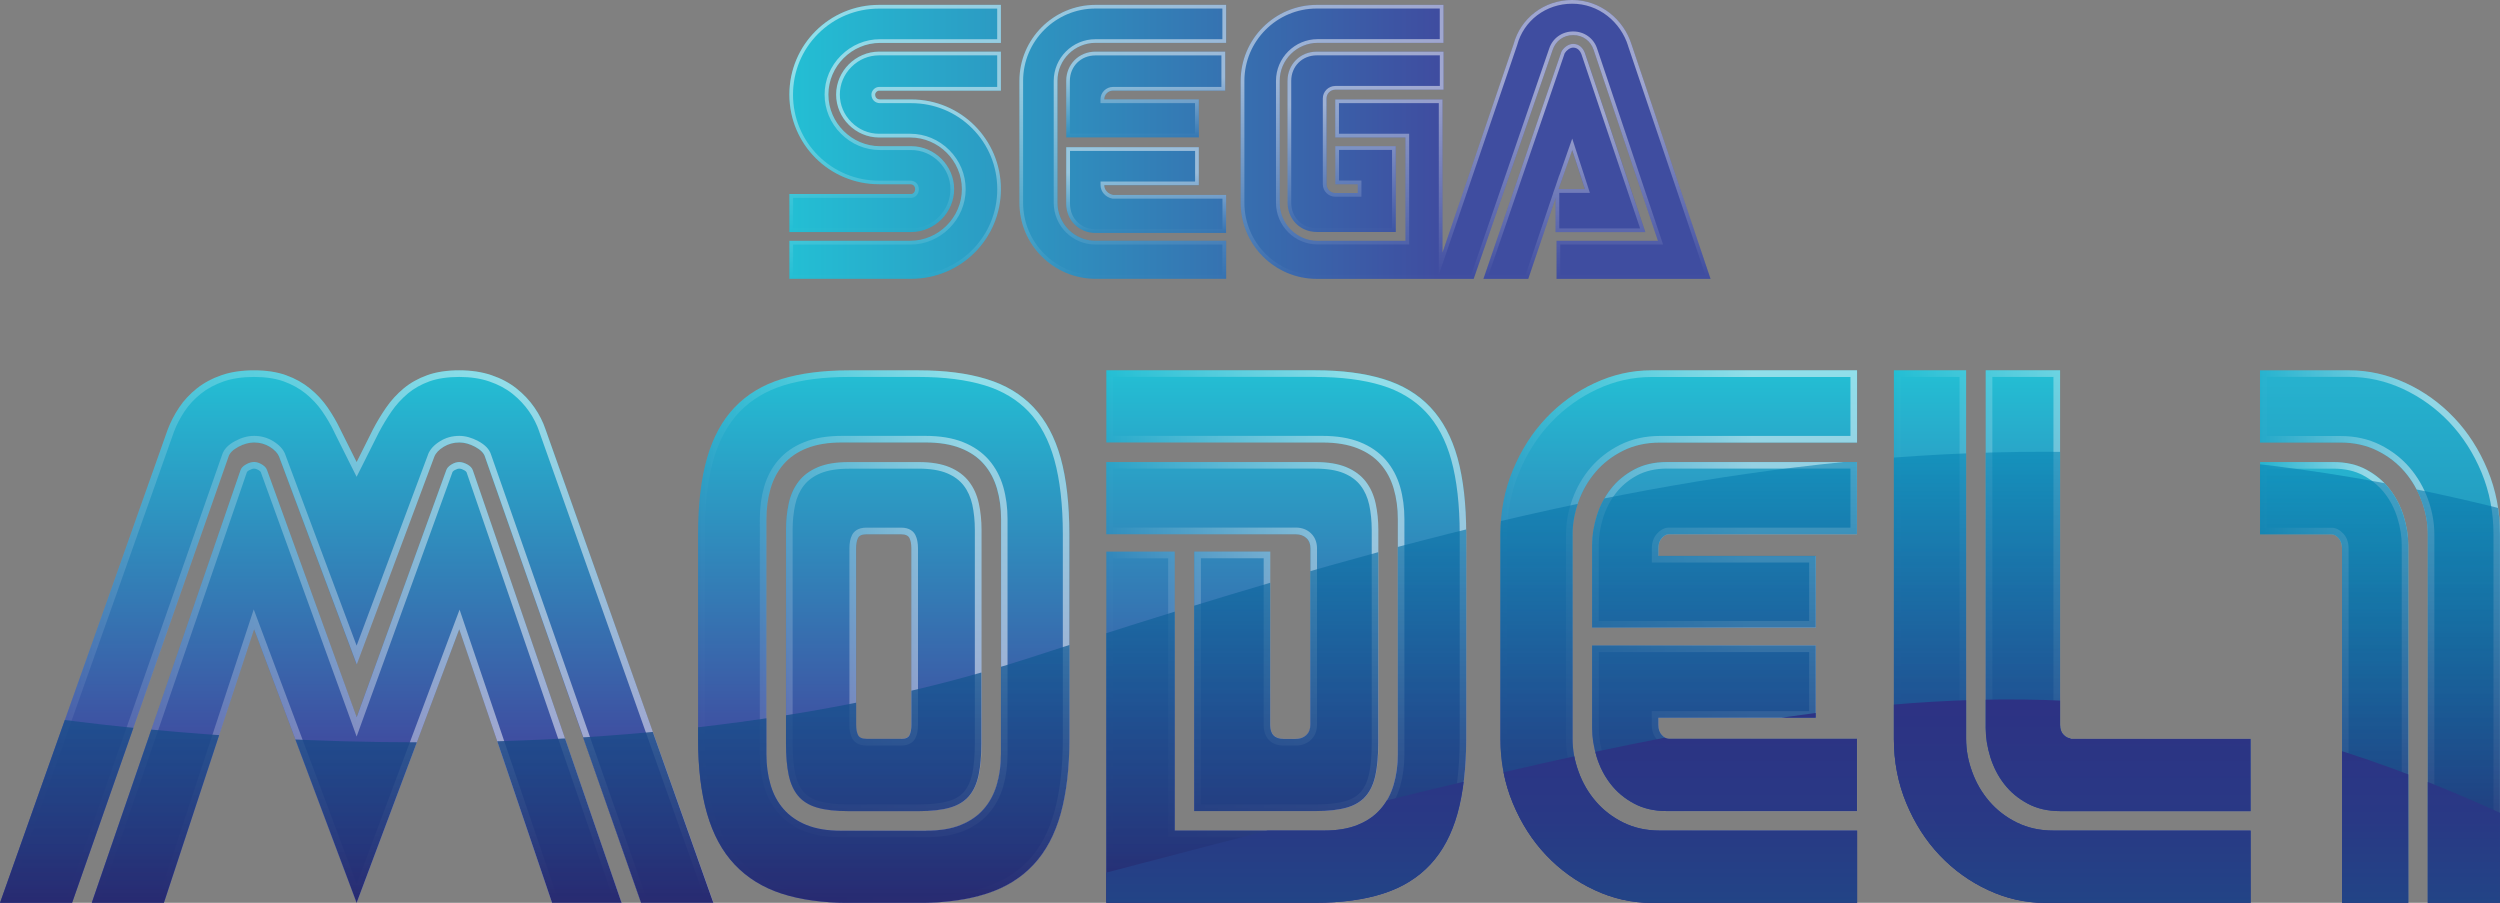 <?xml version="1.0" encoding="utf-8"?>
<!-- Generator: Adobe Illustrator 25.4.1, SVG Export Plug-In . SVG Version: 6.00 Build 0)  -->
<svg version="1.1" id="Layer_1" xmlns="http://www.w3.org/2000/svg" xmlns:xlink="http://www.w3.org/1999/xlink" x="0px" y="0px"
	 viewBox="0 0 3838.8 1386.3" style="enable-background:new 0 0 3838.8 1386.3;" xml:space="preserve">
<rect x="0" y="0" width="3838.8" height="1386.3" fill="#808080" stroke="none"/>
<style type="text/css">
	.st0{fill:#FFFFFF;}
	.st1{fill:url(#SVGID_00000155830066523369162230000009586697108731004849_);}
	.st2{fill:url(#SVGID_00000058556798740800981620000009813073443197219770_);}
	.st3{fill:url(#SVGID_00000165932816832500249650000011587720783115740092_);}
	.st4{fill:url(#SVGID_00000062172410876640622070000003167626853396984761_);}
	.st5{fill:url(#SVGID_00000115513691403563109070000006541908597575010436_);}
	.st6{fill:url(#SVGID_00000177485949652106274470000001722361720888157330_);}
	.st7{fill:url(#SVGID_00000035524163618825087740000007467617316254270620_);}
	.st8{fill:url(#SVGID_00000135671916503516012290000014095475479819533731_);}
	.st9{fill:url(#SVGID_00000128486171990391284400000012608366976555367849_);}
	.st10{fill:url(#SVGID_00000177449526177670243890000014132265639987817887_);}
	.st11{fill:url(#SVGID_00000032641995718292558910000007671864334691350971_);}
	.st12{fill:url(#SVGID_00000128482670738825645470000006387841483871400876_);}
	.st13{fill:url(#SVGID_00000008864645091297602630000004092250832121113745_);}
	.st14{fill:url(#SVGID_00000013164190277674139780000004990057473657914512_);}
	.st15{clip-path:url(#SVGID_00000052091598565316759250000008603458966995734432_);}
	.st16{display:none;}
	.st17{display:inline;fill:url(#SVGID_00000133492657660957802910000004018650235642047104_);}
	.st18{display:inline;fill:url(#SVGID_00000127011181825368849440000017448870152325741987_);}
	.st19{display:inline;fill:url(#SVGID_00000083803099744206532940000015327208829274724507_);}
	.st20{display:inline;fill:url(#SVGID_00000055671785467881462880000008424835342307187597_);}
	.st21{display:inline;fill:url(#SVGID_00000036961202189338852150000008469519157122773423_);}
	.st22{fill:url(#SVGID_00000026886377712975960320000002839028218238386072_);}
	.st23{fill:url(#SVGID_00000080922532565422443900000012400740299249143448_);}
	.st24{fill:url(#SVGID_00000167372558231770829860000010478017764112751280_);}
	.st25{fill:url(#SVGID_00000168809676017412458990000014835686462738815405_);}
	.st26{fill:url(#SVGID_00000181054980595960637010000004660786246227538839_);}
	.st27{fill:url(#SVGID_00000018929271039009803320000013574811518060783521_);}
	.st28{fill:none;}
	.st29{clip-path:url(#SVGID_00000124870914628039112530000006706218463836570279_);}
	.st30{fill:url(#SVGID_00000023249077320440592510000011819171962743287207_);}
	.st31{fill:url(#SVGID_00000030488006437967965150000016413910369756568719_);}
	.st32{fill:url(#SVGID_00000004528368441369179090000006697911114477272459_);}
	.st33{fill:url(#SVGID_00000075842137882630198090000018012225468568916408_);}
	.st34{fill:url(#SVGID_00000129200577077435170220000001428251588385857413_);}
	.st35{fill:url(#SVGID_00000101815196030603864010000007806622020989217978_);}
	.st36{fill:url(#SVGID_00000139974047118808748130000002067261912442581682_);}
	.st37{fill:url(#SVGID_00000066496434685657912880000001405076836191603342_);}
	.st38{fill:url(#SVGID_00000023967405396822185700000015557229289378216358_);}
	.st39{fill:url(#SVGID_00000098190257452272932290000001204671216008987014_);}
	.st40{fill:url(#SVGID_00000023996617744980542200000011042528607460522142_);}
	.st41{fill:url(#SVGID_00000061469366106308042710000017462374859832655020_);}
	.st42{fill:url(#SVGID_00000128479941232686466450000000079724163362996867_);}
	.st43{fill:url(#SVGID_00000095305946199430524850000001513497724263289003_);}
	.st44{fill:url(#SVGID_00000027602438933841517820000005629376436971600819_);}
	.st45{fill:url(#SVGID_00000134228323720420001510000012131371498356361894_);}
	.st46{fill:url(#SVGID_00000157278097192078405060000002147450273300151192_);}
	.st47{fill:url(#SVGID_00000116231075207300165370000007124716532516717729_);}
	.st48{fill:url(#SVGID_00000113341454883572208540000002277110736311187619_);}
	.st49{fill:url(#SVGID_00000034082508142046892020000002840701158786846356_);}
	.st50{clip-path:url(#SVGID_00000071538898878267495830000013887973784405315994_);}
	.st51{display:inline;fill:url(#SVGID_00000166642272270062518360000012419350245695863691_);}
	.st52{display:inline;fill:url(#SVGID_00000031927346302576234100000005044838040416467384_);}
	.st53{display:inline;fill:url(#SVGID_00000023964287549133341120000004050548794646737843_);}
	.st54{display:inline;fill:url(#SVGID_00000042005454732859191550000009344543119264008074_);}
	.st55{display:inline;fill:url(#SVGID_00000120545963583396131510000002132568784914633602_);}
	.st56{fill:url(#SVGID_00000116216630804857399970000016502735070358198427_);}
	.st57{fill:url(#SVGID_00000026851733630214715920000008294501118469364357_);}
	.st58{fill:url(#SVGID_00000045619832413138727750000009681857675418274200_);}
	.st59{fill:url(#SVGID_00000150079719702148049570000014161956969546505608_);}
	.st60{fill:url(#SVGID_00000054984542197009908040000004926579305337409923_);}
	.st61{fill:url(#SVGID_00000028317983739386519600000001608566416033607611_);}
	.st62{clip-path:url(#SVGID_00000087376500470329993760000008246894296258928286_);}
	.st63{fill:url(#SVGID_00000020381178816294571260000001072343445693456287_);}
	.st64{fill:url(#SVGID_00000142858036259714367900000006404823559091229571_);}
	.st65{fill:url(#SVGID_00000181794510340818437330000011059069033990087328_);}
	.st66{fill:url(#SVGID_00000049202906437467141000000008638482887146485919_);}
	.st67{fill:url(#SVGID_00000047035491574664980550000010239792132576147869_);}
	.st68{fill:url(#SVGID_00000178888230796983778740000002454879072557091977_);}
	.st69{fill:#034693;}
	.st70{fill:url(#SVGID_00000138572394345247928870000014841580799914308279_);}
	.st71{fill:url(#SVGID_00000036231034767472037340000008259692733032506812_);}
	.st72{fill:url(#SVGID_00000035488642458945684130000016256692735427390371_);}
	.st73{fill:url(#SVGID_00000057137793398649963240000013785181082867015813_);}
	.st74{fill:url(#SVGID_00000087410353125650047890000017987020817864781501_);}
	.st75{fill:url(#SVGID_00000093855942950027172970000017095639347403189942_);}
	.st76{fill:url(#SVGID_00000133522868842943840840000018131931707568615604_);}
	.st77{display:inline;}
	.st78{fill:url(#SVGID_00000183214931428054497280000001807494084504231042_);}
	.st79{fill:url(#SVGID_00000168815714573283925440000003148697545128974259_);}
	.st80{fill:url(#SVGID_00000061442128899300330910000004119556026889643145_);}
	.st81{fill:url(#SVGID_00000146494827172434558080000016010625533060818082_);}
	.st82{fill:url(#SVGID_00000026159559611859557780000014700705143283870381_);}
	.st83{fill:url(#SVGID_00000117635870828322888340000016722006979806962107_);}
	.st84{fill:url(#SVGID_00000068635011435651419810000017669240033063825320_);}
	.st85{fill:url(#SVGID_00000114762236304963258410000003263757154783583878_);}
	.st86{fill:url(#SVGID_00000139981581698912920590000009844597611526686900_);}
	.st87{fill:url(#SVGID_00000163049844594717501770000000408468345044649348_);}
	.st88{fill:url(#SVGID_00000142152199825595784230000010468814815475579295_);}
	.st89{fill:url(#SVGID_00000131331552362134816250000016993529101621347755_);}
	.st90{fill:url(#SVGID_00000045608625441143163890000004120207919886102705_);}
	.st91{fill:url(#SVGID_00000163762437955884311210000008006823150005885343_);}
	.st92{fill:url(#SVGID_00000004516364192572562210000002766569332875560873_);}
	.st93{fill:url(#SVGID_00000003100242751845339690000008686438330413766573_);}
	.st94{fill:url(#SVGID_00000109016487673924304530000013798867114343088827_);}
	.st95{fill:url(#SVGID_00000142142515244620597350000017489911620185471632_);}
	.st96{fill:url(#SVGID_00000069370948237785153260000009478117530209626520_);}
	.st97{fill:url(#SVGID_00000082327365383324991920000011966486567189221781_);}
	.st98{fill:url(#SVGID_00000016075860897388657170000010617001219811818686_);}
	.st99{fill:url(#SVGID_00000124868383853181482390000000152946799962481567_);}
	.st100{fill:url(#SVGID_00000088114269325992860650000014440216522412727967_);}
	.st101{fill:url(#SVGID_00000023978436018667861490000007869862965327746944_);}
	.st102{fill:url(#SVGID_00000158010158706447619150000006263881998948525972_);}
	.st103{fill:url(#SVGID_00000045599141349403231690000013724383995783026063_);}
	.st104{fill:url(#SVGID_00000011753188859884119690000016200034410562070711_);}
	.st105{fill:url(#SVGID_00000011008610022329552520000013469394173999438470_);}
	
		.st106{fill:none;stroke:url(#SVGID_00000093171395226652101940000013801126976286631097_);stroke-width:10.18;stroke-miterlimit:10;}
	.st107{fill:url(#SVGID_00000149354118303906015280000018072110961141515695_);}
	.st108{fill:url(#SVGID_00000010998306270093652920000016055805224285954461_);}
	.st109{fill:url(#SVGID_00000085252741549073213600000003145009141193453698_);}
	.st110{fill:url(#SVGID_00000021832150688722081260000004044645786250513044_);}
	.st111{fill:url(#SVGID_00000000915305883209796400000010286416366920513165_);}
	.st112{fill:url(#SVGID_00000134216876189116350640000007110746192829518211_);}
	.st113{fill:url(#SVGID_00000029024777846685328590000003131358460364765599_);}
	.st114{fill:url(#SVGID_00000089543685349544128230000014310146567808329112_);}
	.st115{fill:url(#SVGID_00000131337815033164402330000010354410665732276127_);}
	.st116{fill:url(#SVGID_00000115499219349455060810000015496227490893077688_);}
	.st117{fill:url(#SVGID_00000116936705052530054240000007823953674449953410_);}
	.st118{fill:url(#SVGID_00000078756056128149679080000013478566816648809903_);}
	.st119{fill:url(#SVGID_00000158711434434722356540000009022751064136832397_);}
	.st120{fill:url(#SVGID_00000089563038632930497270000002214926966331702665_);}
	.st121{fill:url(#SVGID_00000133511673440646492680000005670225378191732371_);}
	.st122{fill:url(#SVGID_00000011007945578300400420000015309105474559693496_);}
	.st123{fill:url(#SVGID_00000116227211864257520660000011503792379842040197_);}
	.st124{fill:url(#SVGID_00000116194464693912443470000005259882605178249856_);}
	.st125{fill:url(#SVGID_00000012442418686277125570000012873185591972432512_);}
	.st126{fill:url(#SVGID_00000133523281640194722010000007188591081765613733_);}
	.st127{fill:url(#SVGID_00000147201021470767507740000006158066255763827118_);}
	.st128{fill:url(#SVGID_00000045581414035846018380000015214192590173624968_);}
	.st129{fill:url(#SVGID_00000002369750196486131490000005967322254499355069_);}
	.st130{fill:url(#SVGID_00000030468116268155453860000016218409054385392559_);}
	.st131{fill:url(#SVGID_00000116193612961943085240000015330463815347538614_);}
	.st132{fill:url(#SVGID_00000029006879072138688680000011620014697161072540_);}
	.st133{fill:url(#SVGID_00000075857044061590836820000008519381379294083499_);}
	.st134{fill:url(#SVGID_00000021108393578219981430000012027228053336606897_);}
	.st135{fill:url(#SVGID_00000032621584557345170840000007791151675369197697_);}
	.st136{fill:url(#SVGID_00000157986622233123169260000006214498243142246538_);}
	.st137{fill:url(#SVGID_00000021828427051525351300000009554042626511559068_);}
	.st138{fill:url(#SVGID_00000129906842192418524780000010828084373570514061_);}
	.st139{fill:url(#SVGID_00000072240313205268729690000014226763994155857333_);}
	.st140{fill:url(#SVGID_00000017506891658721038920000017925430900840053140_);}
	.st141{fill:url(#SVGID_00000115502637959327413900000003816177262635786906_);}
	.st142{fill:url(#SVGID_00000147938170116831283650000000695994751517124747_);}
	.st143{fill:url(#SVGID_00000079448995166583282160000004692252743874860680_);}
	.st144{fill:url(#SVGID_00000043422029072910501320000005145754898176834239_);}
	.st145{fill:url(#SVGID_00000097469473226188367180000013724400626470130858_);}
	.st146{fill:url(#SVGID_00000103943265273274972790000009497676005050251904_);}
	.st147{fill:url(#SVGID_00000143616653484989133980000013524634669353387707_);}
	.st148{fill:url(#SVGID_00000175284247846494657460000006581576659182366646_);}
	.st149{fill:url(#SVGID_00000013156737826194384530000012001708041115181237_);}
	.st150{fill:url(#SVGID_00000003071135535339928650000008040251888026271122_);}
	
		.st151{fill:none;stroke:url(#SVGID_00000014617429324016502450000017148577819447272875_);stroke-width:10.18;stroke-miterlimit:10;}
	.st152{fill:url(#SVGID_00000071537186344293329120000006115717668631079055_);}
	.st153{fill:url(#SVGID_00000108279482115288624880000009879544144094335401_);}
	.st154{fill:url(#SVGID_00000137836021524521432570000011952730041461505667_);}
	.st155{fill:url(#SVGID_00000148638957969929658460000001707709564153454729_);}
	.st156{fill:url(#SVGID_00000139263164654735515010000005798654899457634178_);}
	.st157{fill:url(#SVGID_00000144300144945995392930000005892295496297093262_);}
	.st158{fill:url(#SVGID_00000060027639388921315480000014571136407244924317_);}
	.st159{fill:url(#SVGID_00000074411447411282956210000003476026827703084441_);}
	.st160{fill:url(#SVGID_00000180338751974965906870000009191867062600603832_);}
	.st161{fill:url(#SVGID_00000034810652365104015310000006138743656815594637_);}
	.st162{fill:url(#SVGID_00000163791896432485407340000014392079843199343291_);}
	.st163{fill:url(#SVGID_00000007418324290743448970000007875480204124167053_);}
	.st164{fill:url(#SVGID_00000004522221502218680330000000922054242751100832_);}
	.st165{fill:url(#SVGID_00000063623651365404263650000000643636469155738275_);}
	.st166{fill:url(#SVGID_00000034048225916357393110000009379411756324207493_);}
	.st167{fill:url(#SVGID_00000094613714695331085450000003772711700833546381_);}
	.st168{fill:url(#SVGID_00000170993523090538982000000012328858520959512969_);}
	.st169{fill:url(#SVGID_00000101826142041706444470000012350556929354349454_);}
	.st170{fill:url(#SVGID_00000093145243961679662810000007362452643044306606_);}
	.st171{fill:url(#SVGID_00000138559406334019548660000004658667417164727967_);}
	.st172{fill:url(#SVGID_00000044900173109204248280000016489148850291238815_);}
	.st173{fill:url(#SVGID_00000111881331156713517030000013230575105660540596_);}
	.st174{fill:url(#SVGID_00000005246769170419120250000011783571124816397219_);}
	.st175{fill:url(#SVGID_00000178924292571868037330000018137297297296917674_);}
	.st176{fill:url(#SVGID_00000057851064850464988240000013302244135121210809_);}
	.st177{fill:url(#SVGID_00000095304814682008038500000009046946515269807803_);}
	.st178{fill:url(#SVGID_00000016060276922690865710000010006480301905357491_);}
	.st179{fill:url(#SVGID_00000017485925823572891660000009501693144564722821_);}
	.st180{fill:url(#SVGID_00000114066573093303070680000002180466848239458235_);}
	.st181{fill:url(#SVGID_00000136408030295196365590000007026896111300422588_);}
	.st182{fill:url(#SVGID_00000171000595528605292850000012474246575307338626_);}
	.st183{fill:url(#SVGID_00000053546317078177322700000006599315293884697766_);}
	.st184{fill:url(#SVGID_00000145778994327153673860000004365973100908152198_);}
	.st185{fill:url(#SVGID_00000141444660481048418690000011723309156013243035_);}
	.st186{fill:url(#SVGID_00000147922210257203520730000000638745396197558161_);}
	
		.st187{fill:none;stroke:url(#SVGID_00000041283641625993780820000007550445528421826494_);stroke-width:10.18;stroke-miterlimit:10;}
	.st188{fill:url(#SVGID_00000153685536739007610000000013091708402942270641_);}
	.st189{fill:url(#SVGID_00000063633266108281239130000001029844959516818829_);}
	.st190{fill:url(#SVGID_00000097476633695937902250000003761690952250034087_);}
	.st191{fill:url(#SVGID_00000125577634346067747710000007108392848634554796_);}
	.st192{fill:url(#SVGID_00000155118098776502864520000016463856564056784574_);}
	.st193{fill:url(#SVGID_00000129910221763415124120000005680557264126757802_);}
	.st194{fill:url(#SVGID_00000030464561880196150710000004041326142553178556_);}
	.st195{fill:url(#SVGID_00000181062125163066768120000000949570660755254710_);}
	.st196{fill:url(#SVGID_00000072280178770562407620000018268804936183634868_);}
	.st197{fill:url(#SVGID_00000043430836995559138690000009468506755762814632_);}
	.st198{fill:url(#SVGID_00000045579905744485171900000009631022014383330465_);}
	.st199{fill:url(#SVGID_00000107559689280459908720000001726107023113762493_);}
	.st200{fill:url(#SVGID_00000008828594445602776170000011442681329396160939_);}
	.st201{fill:url(#SVGID_00000010993309380475583040000005340133760870793857_);}
	.st202{clip-path:url(#SVGID_00000168825272036389418360000005592740203792742069_);}
	.st203{display:inline;fill:url(#SVGID_00000065034541868211981500000000297316347786223526_);}
	.st204{display:inline;fill:url(#SVGID_00000151513221705888833710000009003110981182007218_);}
	.st205{display:inline;fill:url(#SVGID_00000039831621950135666680000003237944628149732280_);}
	.st206{display:inline;fill:url(#SVGID_00000022546283211471285880000008568021964140504715_);}
	.st207{display:inline;fill:url(#SVGID_00000026846104496745627860000011414180180929654206_);}
	.st208{fill:url(#SVGID_00000134965571815994616770000000297351272494038670_);}
	.st209{fill:url(#SVGID_00000150789155781361965250000011793794413626075523_);}
	.st210{fill:url(#SVGID_00000072267392405354875100000010620556361123406727_);}
	.st211{fill:url(#SVGID_00000182519139371275090070000006300735630654726794_);}
	.st212{fill:url(#SVGID_00000132793721748718406190000004191488893325119108_);}
	.st213{fill:url(#SVGID_00000098941764170668687140000004552727023016834985_);}
	.st214{clip-path:url(#SVGID_00000137849958214223029270000010890077674800311737_);}
	.st215{fill:url(#SVGID_00000172409970052130659690000016778978401622431930_);}
	.st216{fill:url(#SVGID_00000095335358417164564370000001726435037348890037_);}
	.st217{fill:url(#SVGID_00000121977626554110494480000000346692771128602559_);}
	.st218{fill:url(#SVGID_00000004542127740682105690000000843457599184810139_);}
	.st219{fill:url(#SVGID_00000118372264051820773060000002437644009955205526_);}
	.st220{fill:url(#SVGID_00000006678705604609512870000016760918903020574113_);}
	.st221{fill:url(#SVGID_00000116216643796468378630000018260061464164837517_);}
	.st222{fill:url(#SVGID_00000166642991773443662520000018354340839760948099_);}
	.st223{fill:url(#SVGID_00000061452297114459080900000004917564582708687232_);}
	.st224{fill:url(#SVGID_00000078758346520343803650000006999802860911739281_);}
	.st225{fill:url(#SVGID_00000105428506483383580630000001662551223547463313_);}
	.st226{fill:url(#SVGID_00000135670197614499072400000006928500686057459391_);}
	.st227{fill:url(#SVGID_00000027587993262369955240000008891636346362799773_);}
	.st228{fill:url(#SVGID_00000032650952718154298230000005781385536974481039_);}
	.st229{fill:url(#SVGID_00000103242168486089996470000016258858410473686412_);}
	.st230{fill:url(#SVGID_00000062160348524175257730000017342572722946097080_);}
	.st231{fill:url(#SVGID_00000057139798571552446530000016608016916826019218_);}
	.st232{fill:url(#SVGID_00000029737657677111330470000014633918471112130482_);}
	.st233{fill:url(#SVGID_00000084525940560800415000000003479350571890901911_);}
	.st234{fill:url(#SVGID_00000163774133115422018600000010715704440997899143_);}
	.st235{clip-path:url(#SVGID_00000038399398517998688700000002658718229306166458_);}
	.st236{display:inline;fill:url(#SVGID_00000008862561528199392410000010304638521811316904_);}
	.st237{display:inline;fill:url(#SVGID_00000182510355508492227760000003568265159843700622_);}
	.st238{display:inline;fill:url(#SVGID_00000041989883381015093600000004230563420222819745_);}
	.st239{display:inline;fill:url(#SVGID_00000179636952585734081170000001828851507163767442_);}
	.st240{display:inline;fill:url(#SVGID_00000183242616140210883370000009512890952914640819_);}
	.st241{fill:url(#SVGID_00000096760935016375418160000000637244698104251299_);}
	.st242{fill:url(#SVGID_00000077294528791727163520000006382725169359303340_);}
	.st243{fill:url(#SVGID_00000116196355511464478980000007660762130398151082_);}
	.st244{fill:url(#SVGID_00000144313158488522388190000006586565296439030685_);}
	.st245{fill:url(#SVGID_00000005247335828916222630000013411384293266125755_);}
	.st246{fill:url(#SVGID_00000079468079697442430710000016377618933905742496_);}
	.st247{clip-path:url(#SVGID_00000092415232124392310020000010675683552253528994_);}
	.st248{fill:url(#SVGID_00000154426220849645920100000005058014502020572348_);}
	.st249{fill:url(#SVGID_00000134971407542368896780000010980685582761360792_);}
	.st250{fill:url(#SVGID_00000015314524530877054760000005986815194805335176_);}
	.st251{fill:url(#SVGID_00000030484285764876304870000002916104285252922530_);}
	.st252{fill:url(#SVGID_00000081624793755446616410000004546418604929022126_);}
	.st253{fill:url(#SVGID_00000154391971681993620890000000137214830029616026_);}
	.st254{fill:url(#SVGID_00000077304322854616862520000013383270513343305350_);}
	.st255{fill:url(#SVGID_00000150818596388924397080000008863024902515546297_);}
	.st256{fill:url(#SVGID_00000169517190008530799110000010071829237490508420_);}
	.st257{fill:url(#SVGID_00000153689347930973214720000014921704185656707489_);}
	.st258{fill:url(#SVGID_00000070092193892787749060000013646216094435053709_);}
	.st259{fill:url(#SVGID_00000085930324118346814170000002703713304342888349_);}
	.st260{fill:url(#SVGID_00000092433387505090378950000003669767692340034188_);}
	.st261{fill:url(#SVGID_00000036934621761973968130000001344943885910921656_);}
	.st262{fill:url(#SVGID_00000075878443257607282610000011326303808276175781_);}
	.st263{fill:url(#SVGID_00000157288945523010071810000001311319775259225270_);}
	.st264{fill:url(#SVGID_00000005974103466450351020000004486552923076085151_);}
	.st265{fill:url(#SVGID_00000181061237337126265910000012693235070219806907_);}
	.st266{fill:url(#SVGID_00000090984781522813323800000003729993107403387562_);}
	.st267{fill:url(#SVGID_00000059273246026068980390000003298435007390913173_);}
	.st268{fill:url(#SVGID_00000153703237661048073920000007636836662855496835_);}
	.st269{fill:url(#SVGID_00000003092331120514862000000009896254907460853936_);}
	.st270{fill:url(#SVGID_00000069370044251746098580000006982292909294540954_);}
	.st271{fill:url(#SVGID_00000011023319147195427930000001705345733192458922_);}
	.st272{fill:url(#SVGID_00000017475627447907003000000011848355038031271599_);}
	.st273{fill:url(#SVGID_00000163760432736659030360000007187484654508867007_);}
	.st274{fill:url(#SVGID_00000071518682786699687430000013508977053321557637_);}
	.st275{fill:url(#SVGID_00000137831092046464918550000014119257531521439917_);}
	.st276{fill:url(#SVGID_00000133504825019284084270000003033864215695736728_);}
	.st277{clip-path:url(#SVGID_00000178164194956767066110000012430319973926846639_);}
	.st278{display:inline;fill:url(#SVGID_00000150098474952214382690000014909505265251560347_);}
	.st279{display:inline;fill:url(#SVGID_00000175307027585141486800000008123714699167233176_);}
	.st280{display:inline;fill:url(#SVGID_00000048479647370302582400000007160824804350566274_);}
	.st281{display:inline;fill:url(#SVGID_00000140719560833157710070000009217383815358089638_);}
	.st282{display:inline;fill:url(#SVGID_00000064338347469141666180000004243620710768352384_);}
	.st283{fill:url(#SVGID_00000047745361677788135230000008077195386675082416_);}
	.st284{fill:url(#SVGID_00000154386877422903224230000006181710384194920368_);}
	.st285{fill:url(#SVGID_00000044869151718763149920000006204009990877348022_);}
	.st286{fill:url(#SVGID_00000170259309405124999520000017978485349013859221_);}
	.st287{fill:url(#SVGID_00000129901143713121394490000015048467079155762060_);}
	.st288{fill:url(#SVGID_00000142178615210237622370000000017009543629142673_);}
	.st289{clip-path:url(#SVGID_00000067204355397653635650000013367880048351594929_);}
	.st290{fill:url(#SVGID_00000178203996472089705060000009152193055648841113_);}
	.st291{fill:url(#SVGID_00000101084218934324843940000011582262147876440209_);}
	.st292{fill:url(#SVGID_00000018207630662159315150000006902111595759874176_);}
	.st293{fill:url(#SVGID_00000183956829413113046560000006535160904717900971_);}
	.st294{fill:url(#SVGID_00000142177271822821743050000000458428241802728082_);}
	.st295{fill:url(#SVGID_00000102508656159461353480000006960831872131950468_);}
	.st296{fill:url(#SVGID_00000040550064954210742560000013740264747959354557_);}
	.st297{fill:url(#SVGID_00000029033514659745576020000011984734394668229820_);}
	.st298{fill:url(#SVGID_00000064336915391474490830000011984004862314229424_);}
	.st299{fill:url(#SVGID_00000016035901293286198600000012921439364670733196_);}
	.st300{fill:url(#SVGID_00000026148127937385066080000006076874265838072988_);}
	.st301{fill:url(#SVGID_00000170978268244196312130000013407875494319103140_);}
	.st302{clip-path:url(#SVGID_00000007412244811240724500000017041521564965480618_);}
	.st303{display:inline;fill:url(#SVGID_00000091013576114273173750000004843274620813189028_);}
	.st304{display:inline;fill:url(#SVGID_00000020381088269069393950000003550391873167922851_);}
	.st305{display:inline;fill:url(#SVGID_00000152948429337719251890000001038453633882551451_);}
	.st306{display:inline;fill:url(#SVGID_00000109723448166874755140000008601803451548388237_);}
	.st307{display:inline;fill:url(#SVGID_00000056407701602719635000000004123332196651997078_);}
	.st308{fill:url(#SVGID_00000116224178687432898510000004316986491275384762_);}
	.st309{fill:url(#SVGID_00000060008351340323607060000006420509519404082317_);}
	.st310{fill:url(#SVGID_00000121244386611090410610000004261679381087899540_);}
	.st311{fill:url(#SVGID_00000002344505254660717930000011798966703377651355_);}
	.st312{fill:url(#SVGID_00000106865372616460479570000008165159955251286169_);}
	.st313{fill:url(#SVGID_00000060738111615143439240000000092027940785733542_);}
	.st314{clip-path:url(#SVGID_00000021819600164014273180000001605223392956672402_);}
	.st315{fill:url(#SVGID_00000020359218002406850870000016119295168379510949_);}
	.st316{fill:url(#SVGID_00000121958379545554307880000002234603368842876855_);}
	.st317{fill:url(#SVGID_00000182489576444394856990000014612195724573435058_);}
	.st318{fill:url(#SVGID_00000036942282211974621780000016045116135105726355_);}
	.st319{fill:url(#SVGID_00000177455917650740372010000018105112594101057215_);}
	.st320{fill:url(#SVGID_00000106133156651607738480000007920588846568883360_);}
	.st321{fill:url(#SVGID_00000099620728179526956010000003667801227001821854_);}
	.st322{fill:url(#SVGID_00000083078491867477467680000003778784379481372048_);}
	.st323{fill:url(#SVGID_00000176761579256412486570000006128594514207178174_);}
	.st324{fill:url(#SVGID_00000121245923580909751420000006863367240453449874_);}
	.st325{fill:url(#SVGID_00000168110432751674965490000001862224736121951635_);}
	.st326{fill:url(#SVGID_00000073703208850760805500000004852597942836570005_);}
	.st327{clip-path:url(#SVGID_00000029016018606087155680000012839712959910499218_);}
	.st328{display:inline;fill:url(#SVGID_00000005266769995675181440000011883726500274850705_);}
	.st329{display:inline;fill:url(#SVGID_00000091736607420668301320000015726220213134408074_);}
	.st330{display:inline;fill:url(#SVGID_00000046304084215818435280000011760656169804380594_);}
	.st331{display:inline;fill:url(#SVGID_00000150807847146987783630000006883328384559108272_);}
	.st332{display:inline;fill:url(#SVGID_00000018231531066354930030000000573268053624313988_);}
	.st333{fill:url(#SVGID_00000089550298953598750260000002497244431592045502_);}
	.st334{fill:url(#SVGID_00000142866024291385453550000008707963855774929573_);}
	.st335{fill:url(#SVGID_00000007391184050028745740000016715988778560595635_);}
	.st336{fill:url(#SVGID_00000111879272956305355040000015471541627453102518_);}
	.st337{fill:url(#SVGID_00000016755643772948626850000007831068394319468706_);}
	.st338{fill:url(#SVGID_00000114045034896517573250000016450486895515357878_);}
	.st339{clip-path:url(#SVGID_00000148652549038332031430000010082761865342676628_);}
	.st340{fill:url(#SVGID_00000075162665313512869400000000589936850240959145_);}
	.st341{fill:url(#SVGID_00000003796459525754572890000004134488681503431866_);}
	.st342{fill:url(#SVGID_00000072254158279390427570000014441525222834166423_);}
	.st343{fill:url(#SVGID_00000129175586955324817270000005109747189372557973_);}
	.st344{fill:url(#SVGID_00000129896985620730691800000001965639116966828676_);}
	.st345{fill:url(#SVGID_00000099633890068569391420000002952496935852057516_);}
	.st346{fill:url(#SVGID_00000103966662023094721240000016849936017864796051_);}
	.st347{fill:url(#SVGID_00000078733159843913501720000005111018888135815814_);}
	.st348{fill:url(#SVGID_00000013167048501228537470000000640000113858727346_);}
	.st349{fill:url(#SVGID_00000107548977263168830070000016313274936692450220_);}
	.st350{fill:url(#SVGID_00000043458964589630441100000012980663000534977946_);}
	.st351{fill:url(#SVGID_00000077285626225193118650000003448016528435873715_);}
	.st352{clip-path:url(#SVGID_00000174567216915350837890000013127212241296179075_);}
	.st353{display:inline;fill:url(#SVGID_00000002351807114120384320000005103145040891465654_);}
	.st354{display:inline;fill:url(#SVGID_00000024694874482569715590000017738359735246863550_);}
	.st355{display:inline;fill:url(#SVGID_00000043454632197120785590000008371705013179260591_);}
	.st356{display:inline;fill:url(#SVGID_00000011718040577597738400000011740501608282206396_);}
	.st357{display:inline;fill:url(#SVGID_00000172402552495812075260000003351377706844157327_);}
	.st358{fill:url(#SVGID_00000029014961294505777780000009145952314576776328_);}
	.st359{fill:url(#SVGID_00000168809926913354755720000014036390712560548498_);}
	.st360{fill:url(#SVGID_00000027574383043830271910000016651436273785611648_);}
	.st361{fill:url(#SVGID_00000077289286371838586650000011319561743214950565_);}
	.st362{fill:url(#SVGID_00000118386688664001679490000000356757996689427134_);}
	.st363{fill:url(#SVGID_00000183945888845200295620000015842618153022627456_);}
	.st364{clip-path:url(#SVGID_00000158013081570378532680000016653024445088370342_);}
	.st365{fill:url(#SVGID_00000165209226541731365470000001037206937535523221_);}
	.st366{fill:url(#SVGID_00000103265297867285424260000011883062430185420188_);}
	.st367{fill:url(#SVGID_00000112609689586657979270000003219562100226220947_);}
	.st368{fill:url(#SVGID_00000060726705920110099090000006110375450923216313_);}
	.st369{fill:url(#SVGID_00000162322719775069826380000008638938058568749732_);}
	.st370{fill:url(#SVGID_00000078732039696810298070000016099784135990783892_);}
	.st371{fill:url(#SVGID_00000029743645902306367270000008028982333448970140_);}
	.st372{fill:url(#SVGID_00000075139442529723822630000011062324709707456133_);}
	.st373{fill:url(#SVGID_00000015356938384628597510000009670390940778582406_);}
	.st374{fill:url(#SVGID_00000038393038934053382080000007664956927697920951_);}
	.st375{fill:url(#SVGID_00000017479073382398226560000013504701111072897183_);}
	.st376{fill:url(#SVGID_00000157996243789806789560000009938616222337033347_);}
	.st377{fill:url(#SVGID_00000016767881374925829490000009880571989824852883_);}
	.st378{clip-path:url(#SVGID_00000034769557407991188330000009027175499546599591_);}
	.st379{display:inline;fill:url(#SVGID_00000055676823602677943150000002917206367458437763_);}
	.st380{display:inline;fill:url(#SVGID_00000178918803283734901780000015466427777602773658_);}
	.st381{display:inline;fill:url(#SVGID_00000033332337352213933540000011553614065381953683_);}
	.st382{display:inline;fill:url(#SVGID_00000096055303079207846400000012693188171980510643_);}
	.st383{display:inline;fill:url(#SVGID_00000126292493419354590670000016013039888432954506_);}
	.st384{fill:url(#SVGID_00000067924215165211056740000017425307216269443716_);}
	.st385{fill:url(#SVGID_00000004532343677942133550000007577686508470412947_);}
	.st386{fill:url(#SVGID_00000137822640988654935330000008920744484413305006_);}
	.st387{fill:url(#SVGID_00000003093552288454455830000016062177947596949172_);}
	.st388{fill:url(#SVGID_00000050651073250328095620000011104681580349599365_);}
	.st389{fill:url(#SVGID_00000079468046000061234300000016803965638008407705_);}
	.st390{clip-path:url(#SVGID_00000036948666541429717580000002233959959394134694_);}
	.st391{fill:url(#SVGID_00000168103782491021150170000012589633252425490616_);}
	.st392{fill:url(#SVGID_00000087409685729462393300000006638743056900059582_);}
	.st393{fill:url(#SVGID_00000166669008503190621460000001346934006345698479_);}
	.st394{fill:url(#SVGID_00000062168119909873387890000009428036752034027667_);}
	.st395{fill:url(#SVGID_00000135684989071902079250000008685282155648843163_);}
	.st396{fill:url(#SVGID_00000129900713435805814510000014914901004437004709_);}
	.st397{fill:url(#SVGID_00000122701031209368429430000004628472800669690544_);}
	.st398{fill:url(#SVGID_00000111900669278137500200000006472056601793580189_);}
	.st399{fill:url(#SVGID_00000037653393311688149870000008451486090756672407_);}
	.st400{fill:url(#SVGID_00000032646288553138577600000007457343229813154488_);}
	.st401{fill:url(#SVGID_00000160151354543170475020000014469320885014861188_);}
	.st402{fill:url(#SVGID_00000054959159909849143990000011283087219363141561_);}
	.st403{display:inline;fill:url(#SVGID_00000037684457927352792900000004750531525273495180_);}
	.st404{display:inline;fill:url(#SVGID_00000175296624736535364970000013461904557841343935_);}
	.st405{display:inline;fill:url(#SVGID_00000160884676449196099270000007326001902374245302_);}
	.st406{display:inline;fill:url(#SVGID_00000165936635808747453020000011431161728940030637_);}
	.st407{display:inline;fill:url(#SVGID_00000183963802694597629550000012508776574135641519_);}
	.st408{fill:url(#SVGID_00000026147305727343568640000014414281186175531663_);}
	.st409{fill:url(#SVGID_00000057842819538249161600000002519380082701830301_);}
	.st410{fill:url(#SVGID_00000041256628872651087050000016659291734931468443_);}
	.st411{fill:url(#SVGID_00000160905271950888868640000016148715628698547607_);}
	.st412{fill:url(#SVGID_00000091726801346437090920000003382617769301224110_);}
	.st413{fill:url(#SVGID_00000183949348489447003520000011731177569389012653_);}
	.st414{fill:url(#SVGID_00000174595755133667066970000002478972085973084855_);}
	.st415{fill:url(#SVGID_00000151515946079523544610000013076375502981765804_);}
	.st416{fill:url(#SVGID_00000017502414819160281790000013074751225722821032_);}
	.st417{fill:url(#SVGID_00000058590215491717365080000004597331350888348590_);}
	.st418{fill:url(#SVGID_00000097502669411443173940000007175561085788695438_);}
	.st419{fill:url(#SVGID_00000166663678064612110610000014428075454076145045_);}
	.st420{display:inline;fill:url(#SVGID_00000013169133157556458070000012011961471298598800_);}
	.st421{display:inline;fill:url(#SVGID_00000167356063226767571510000015539804866465157567_);}
	.st422{display:inline;fill:url(#SVGID_00000181087971782648928030000012935568301235685299_);}
	.st423{display:inline;fill:url(#SVGID_00000110434845715566949350000007156576707510765723_);}
	.st424{display:inline;fill:url(#SVGID_00000047055284201643425700000003452112398280336516_);}
	.st425{fill:url(#SVGID_00000016051120506080668140000002378901680851328136_);}
	.st426{fill:url(#SVGID_00000123426384152630275590000005635388231116467628_);}
	.st427{fill:url(#SVGID_00000101785882208649446010000017667779639600869561_);}
	.st428{fill:url(#SVGID_00000098184785739979834000000011860607341525792684_);}
	.st429{fill:url(#SVGID_00000083775556574872447270000015563396145914011024_);}
	.st430{fill:url(#SVGID_00000152985143148173238140000000669373284381521590_);}
	.st431{fill:url(#SVGID_00000134972670206199100450000004825786348614965384_);}
	.st432{fill:url(#SVGID_00000161628676923652887370000017564742290956831152_);}
	.st433{fill:url(#SVGID_00000000210450798666596430000017405696479438411143_);}
	.st434{fill:url(#SVGID_00000029040266044431531560000005145117087416158620_);}
	.st435{fill:url(#SVGID_00000064339265005241812070000005172768188400754100_);}
	.st436{fill:url(#SVGID_00000157998467887490686330000017775717518345737888_);}
	.st437{display:inline;fill:url(#SVGID_00000139293968336584565370000017647639349795563944_);}
	.st438{display:inline;fill:url(#SVGID_00000050628576460541826040000005456135860891528367_);}
	.st439{display:inline;fill:url(#SVGID_00000005957045717354348670000008294853155318493108_);}
	.st440{display:inline;fill:url(#SVGID_00000031188113391694325290000009513037516709984447_);}
	.st441{display:inline;fill:url(#SVGID_00000028322652734637241030000005830746053550984601_);}
	.st442{fill:url(#SVGID_00000120559281786946273380000003946971726645704868_);}
	.st443{fill:url(#SVGID_00000080907868009894729250000013354669239324382881_);}
	.st444{fill:url(#SVGID_00000011022473487687702190000002079565170191037366_);}
	.st445{fill:url(#SVGID_00000087386859581842350170000000960823709821116302_);}
	.st446{fill:url(#SVGID_00000131368629656556131700000001190560953071995026_);}
	.st447{fill:url(#SVGID_00000052803650392740443090000006347304453213906867_);}
	.st448{fill:url(#SVGID_00000168836401163921148230000010998946893487914681_);}
	.st449{fill:url(#SVGID_00000057835095441340496640000009191139558790376623_);}
	.st450{fill:url(#SVGID_00000091730604577312984890000013038975759849529497_);}
	.st451{fill:url(#SVGID_00000064352196342847820000000005569553866555618184_);}
	.st452{fill:url(#SVGID_00000121239529421371748440000015876390604959184258_);}
	.st453{fill:url(#SVGID_00000042004060248177775540000005997210583942287524_);}
	.st454{display:inline;fill:url(#SVGID_00000066510145130967155730000012072415326752024979_);}
	.st455{display:inline;fill:url(#SVGID_00000122001119126851205280000013819929703430097825_);}
	.st456{display:inline;fill:url(#SVGID_00000021118360015526788540000012076931370871530676_);}
	.st457{display:inline;fill:url(#SVGID_00000055694807876213356380000001496386396206170799_);}
	.st458{display:inline;fill:url(#SVGID_00000057851359927302216840000014778432079210459561_);}
	.st459{fill:url(#SVGID_00000176743953327078420250000009253595928563022524_);}
	.st460{fill:url(#SVGID_00000016038116305978397930000013305401404965755562_);}
	.st461{fill:url(#SVGID_00000098914086464346833290000005785022042527901322_);}
	.st462{fill:url(#SVGID_00000044877315327558773000000004617274111519872136_);}
	.st463{fill:url(#SVGID_00000088115838625410199190000018282336699223255460_);}
	.st464{fill:url(#SVGID_00000131367884880751187760000004585766416000627330_);}
</style>
<g>
	<g>
		<g>
			<g>
				
					<linearGradient id="SVGID_00000041979162156521035620000004804092494924898955_" gradientUnits="userSpaceOnUse" x1="1212.082" y1="214.066" x2="2626.715" y2="214.066">
					<stop  offset="0" style="stop-color:#23BFD4"/>
					<stop  offset="0.703" style="stop-color:#3F4DA0"/>
				</linearGradient>
				<path style="fill:url(#SVGID_00000041979162156521035620000004804092494924898955_);" d="M1212.1,145.2
					c0,76.3,61.4,137.7,137.7,137.7h47.9c4.5,0,7.5,3,7.5,7.5c0,4.5-3,7.5-6,7.5h-187.1v58.4h187.1c35.9,0,65.9-29.9,65.9-65.9
					s-29.9-65.9-65.9-65.9h-47.9c-43.4,0-79.3-35.9-79.3-79.3s35.9-79.3,79.3-79.3h185.6V7.5h-187.1
					C1273.5,7.5,1212.1,68.9,1212.1,145.2z M1283.9,145.2c0,35.9,29.9,65.9,65.9,65.9h47.9c43.4,0,79.3,35.9,79.3,79.3
					c0,43.4-35.9,79.3-79.3,79.3h-185.6v58.4h187.1c76.3,0,137.7-61.4,137.7-137.7s-61.4-137.7-137.7-137.7h-47.9
					c-4.5,0-7.5-3-7.5-7.5c0-3,3-6,6-6h187.1V79.3h-187.1C1313.9,79.3,1283.9,109.3,1283.9,145.2z M2050.4,137.7h166.2V79.3h-194.6
					c-25.4,0-44.9,19.5-44.9,44.9v187.1c0,25.4,19.5,44.9,44.9,44.9h121.3V224.5h-92.8v58.4h34.4v13.5h-34.4
					c-7.5,0-13.5-6-13.5-13.5V151.2C2036.9,143.7,2042.9,137.7,2050.4,137.7z M2526.4,356.3l-92.8-275.4c-3-7.5-9-13.5-18-13.5
					c-7.5,0-15,6-18,12l-119.8,348.8h68.9l41.9-124.2v52.4H2526.4z M2414.1,230.5l19.5,59.9h-40.4L2414.1,230.5z M2505.5,68.9
					c-12-38.9-47.9-68.9-91.3-68.9c-43.4,0-79.3,28.4-89.8,67.4L2215,387.7v-235h-164.7v58.4h107.8v158.7h-134.7
					c-32.9,0-58.4-26.9-58.4-58.4V124.2c0-32.9,26.9-58.4,58.4-58.4h193.1V7.5h-194.6c-64.4,0-116.8,52.4-116.8,116.8v187.1
					c0,64.4,52.4,116.8,116.8,116.8h241l121.3-351.8c4.5-13.5,16.5-22.5,31.4-22.5s26.9,9,31.4,22.5l98.8,293.4h-155.7v58.4h236.5
					L2505.5,68.9z M1565.4,124.2v187.1c0,64.4,52.4,116.8,116.8,116.8h200.6v-58.4h-200.6c-32.9,0-58.4-26.9-58.4-58.4V124.2
					c0-32.9,26.9-58.4,58.4-58.4h200.6V7.5h-200.6C1617.8,7.5,1565.4,59.9,1565.4,124.2z M1695.6,284.4h145.2V226h-203.6v86.8
					c0,25.4,19.5,44.9,44.9,44.9h200.6v-58.4h-173.6C1701.6,297.9,1695.6,291.9,1695.6,284.4z M1709.1,139.2h172.2V79.3h-199.1
					c-25.4,0-44.9,19.5-44.9,44.9v86.8h203.6v-58.4h-145.2C1695.6,145.2,1701.6,139.2,1709.1,139.2z"/>
			</g>
		</g>
		<g>
			<g>
				
					<linearGradient id="SVGID_00000084513265951123989490000004699736154496301203_" gradientUnits="userSpaceOnUse" x1="1374.503" y1="356.278" x2="1374.503" y2="7.485">
					<stop  offset="0" style="stop-color:#FFFFFF;stop-opacity:0"/>
					<stop  offset="0.703" style="stop-color:#FFFFFF;stop-opacity:0.5"/>
				</linearGradient>
				<path style="fill:url(#SVGID_00000084513265951123989490000004699736154496301203_);" d="M1531.2,13.2v47h-179.9
					c-22.5,0-43.8,8.9-60,25.1c-16.2,16.2-25.1,37.5-25.1,60s8.9,43.8,25.1,60c16.2,16.2,37.5,25.1,60,25.1h47.9
					c15.9,0,30.9,6.3,42.4,17.8c11.5,11.5,17.8,26.5,17.8,42.4c0,15.9-6.3,30.9-17.8,42.4c-11.5,11.5-26.5,17.8-42.4,17.8h-181.4
					v-47h181.4c6.4,0,11.7-5.9,11.7-13.2c0-7.6-5.5-13.2-13.2-13.2h-47.9c-35.4,0-68.6-13.7-93.5-38.6
					c-24.9-24.9-38.6-58.1-38.6-93.5s13.7-68.6,38.6-93.5c24.9-24.9,58.1-38.6,93.5-38.6H1531.2 M1536.9,7.5h-187.1
					c-76.3,0-137.7,61.4-137.7,137.7s61.4,137.7,137.7,137.7h47.9c4.5,0,7.5,3,7.5,7.5c0,4.5-3,7.5-6,7.5h-187.1v58.4h187.1
					c35.9,0,65.9-29.9,65.9-65.9c0-35.9-29.9-65.9-65.9-65.9h-47.9c-43.4,0-79.3-35.9-79.3-79.3c0-43.4,35.9-79.3,79.3-79.3h185.6
					V7.5L1536.9,7.5z"/>
			</g>
			<g>
				
					<linearGradient id="SVGID_00000144314136827539119330000008966081336102970760_" gradientUnits="userSpaceOnUse" x1="1374.503" y1="428.132" x2="1374.503" y2="79.339">
					<stop  offset="0" style="stop-color:#FFFFFF;stop-opacity:0"/>
					<stop  offset="0.703" style="stop-color:#FFFFFF;stop-opacity:0.5"/>
				</linearGradient>
				<path style="fill:url(#SVGID_00000144314136827539119330000008966081336102970760_);" d="M1531.2,85v48.5h-181.4
					c-6.1,0-11.7,5.6-11.7,11.7c0,7.6,5.5,13.2,13.2,13.2h47.9c35.4,0,68.6,13.7,93.5,38.6s38.6,58.1,38.6,93.5
					s-13.7,68.6-38.6,93.5c-24.9,24.9-58.1,38.6-93.5,38.6h-181.4v-47h179.9c22.5,0,43.8-8.9,60-25.1c16.2-16.2,25.1-37.5,25.1-60
					s-8.9-43.8-25.1-60c-16.2-16.2-37.5-25.1-60-25.1h-47.9c-15.9,0-30.9-6.3-42.4-17.8c-11.5-11.5-17.8-26.5-17.8-42.4
					s6.3-30.9,17.8-42.4c11.5-11.5,26.5-17.8,42.4-17.8H1531.2 M1536.9,79.3h-187.1c-35.9,0-65.9,29.9-65.9,65.9
					s29.9,65.9,65.9,65.9h47.9c43.4,0,79.3,35.9,79.3,79.3c0,43.4-35.9,79.3-79.3,79.3h-185.6v58.4h187.1
					c76.3,0,137.7-61.4,137.7-137.7s-61.4-137.7-137.7-137.7h-47.9c-4.5,0-7.5-3-7.5-7.5c0-3,3-6,6-6h187.1V79.3L1536.9,79.3z"/>
			</g>
			<g>
				
					<linearGradient id="SVGID_00000137098242545377082530000007139154273753893785_" gradientUnits="userSpaceOnUse" x1="2096.789" y1="356.278" x2="2096.789" y2="79.339">
					<stop  offset="0" style="stop-color:#FFFFFF;stop-opacity:0"/>
					<stop  offset="0.703" style="stop-color:#FFFFFF;stop-opacity:0.5"/>
				</linearGradient>
				<path style="fill:url(#SVGID_00000137098242545377082530000007139154273753893785_);" d="M2210.9,85v47h-160.5
					c-10.6,0-19.2,8.6-19.2,19.2v131.7c0,10.6,8.6,19.2,19.2,19.2h34.4h5.7v-5.7v-13.5v-5.7h-5.7h-28.7v-47h81.4v120.4h-115.6
					c-22.4,0-39.2-16.9-39.2-39.2V124.2c0-22.4,16.9-39.2,39.2-39.2H2210.9 M2216.5,79.3h-194.6c-25.4,0-44.9,19.5-44.9,44.9v187.1
					c0,25.4,19.5,44.9,44.9,44.9h121.3V224.5h-92.8v58.4h34.4v13.5h-34.4c-7.5,0-13.5-6-13.5-13.5V151.2c0-7.5,6-13.5,13.5-13.5
					h166.2V79.3L2216.5,79.3z"/>
			</g>
			<g>
				
					<linearGradient id="SVGID_00000038399879930882579340000011709050847477142196_" gradientUnits="userSpaceOnUse" x1="2402.17" y1="428.132" x2="2402.17" y2="67.364">
					<stop  offset="0" style="stop-color:#FFFFFF;stop-opacity:0"/>
					<stop  offset="0.703" style="stop-color:#FFFFFF;stop-opacity:0.5"/>
				</linearGradient>
				<path style="fill:url(#SVGID_00000038399879930882579340000011709050847477142196_);" d="M2415.6,73.1c7.5,0,11.1,6,12.6,9.8
					l90.2,267.8h-124.1v-46.7v-7.8h39.2h7.8l-2.4-7.5l-19.5-59.9l-5.2-16l-5.6,15.9l-14.4,41.1v-0.5l-5.1,15.1l-1.5,4.3l-2.7,7.6
					h0.1l-2,6l-40.6,120.4h-56.8l117-340.9C2405.2,77.4,2410.7,73.1,2415.6,73.1 M2415.6,67.4c-7.5,0-15,6-18,12l-119.8,348.8h68.9
					l41.9-124.2v52.4h1.5h136.2l-92.8-275.4C2430.6,73.4,2424.6,67.4,2415.6,67.4L2415.6,67.4z M2393.2,290.4l21-59.9l19.5,59.9
					H2393.2L2393.2,290.4z"/>
			</g>
			<g>
				
					<linearGradient id="SVGID_00000062905316243304009450000006584656969887970481_" gradientUnits="userSpaceOnUse" x1="2265.946" y1="428.132" x2="2265.946" y2="0">
					<stop  offset="0" style="stop-color:#FFFFFF;stop-opacity:0"/>
					<stop  offset="0.703" style="stop-color:#FFFFFF;stop-opacity:0.5"/>
				</linearGradient>
				<path style="fill:url(#SVGID_00000062905316243304009450000006584656969887970481_);" d="M2414.1,5.7c19.6,0,38.3,6.4,54,18.6
					c15,11.6,26.3,28.1,31.9,46.2l0,0.1l0,0.1l118.7,351.8h-222.9v-47h150h7.9l-2.5-7.5l-98.8-293.4c-5.3-16-19.8-26.3-36.8-26.3
					c-17,0-31.5,10.3-36.8,26.3l-119.9,347.9h-237c-61.2,0-111.1-49.8-111.1-111.1V124.2c0-61.2,49.8-111.1,111.1-111.1h188.9v47
					h-187.4c-35.3,0-64.1,28.7-64.1,64.1v187.1c0,35.3,28.7,64.1,64.1,64.1h134.7h5.7v-5.7V211.1v-5.7h-5.7h-102.1v-47h153.3v229.3
					V422l11.1-32.5l109.3-320.4l0.1-0.2l0-0.2c4.8-17.8,15.6-33.9,30.5-45.2C2375.7,11.9,2394.3,5.7,2414.1,5.7 M2414.1,0
					c-43.4,0-79.3,28.4-89.8,67.4L2215,387.7v-235h-164.7v58.4h107.8v158.7h-134.7c-32.9,0-58.4-26.9-58.4-58.4V124.2
					c0-32.9,26.9-58.4,58.4-58.4h193.1V7.5h-194.6c-64.4,0-116.8,52.4-116.8,116.8v187.1c0,64.4,52.4,116.8,116.8,116.8h241
					l121.3-351.8c4.5-13.5,16.5-22.5,31.4-22.5c15,0,26.9,9,31.4,22.5l98.8,293.4h-155.7v58.4h236.5L2505.5,68.9
					C2493.5,29.9,2457.6,0,2414.1,0L2414.1,0z"/>
			</g>
			<g>
				
					<linearGradient id="SVGID_00000096056214418905237420000003459444698173386118_" gradientUnits="userSpaceOnUse" x1="1724.045" y1="428.132" x2="1724.045" y2="7.485">
					<stop  offset="0" style="stop-color:#FFFFFF;stop-opacity:0"/>
					<stop  offset="0.703" style="stop-color:#FFFFFF;stop-opacity:0.5"/>
				</linearGradient>
				<path style="fill:url(#SVGID_00000096056214418905237420000003459444698173386118_);" d="M1877,13.2v47h-194.9
					c-35.3,0-64.1,28.7-64.1,64.1v187.1c0,35.3,28.7,64.1,64.1,64.1H1877v47h-194.9c-61.2,0-111.1-49.8-111.1-111.1V124.2
					c0-61.2,49.8-111.1,111.1-111.1H1877 M1882.7,7.5h-200.6c-64.4,0-116.8,52.4-116.8,116.8v187.1c0,64.4,52.4,116.8,116.8,116.8
					h200.6v-58.4h-200.6c-32.9,0-58.4-26.9-58.4-58.4V124.2c0-32.9,26.9-58.4,58.4-58.4h200.6V7.5L1882.7,7.5z"/>
			</g>
			<g>
				
					<linearGradient id="SVGID_00000023270546746289102060000009270702650898280889_" gradientUnits="userSpaceOnUse" x1="1759.972" y1="357.775" x2="1759.972" y2="226.042">
					<stop  offset="0" style="stop-color:#FFFFFF;stop-opacity:0"/>
					<stop  offset="0.703" style="stop-color:#FFFFFF;stop-opacity:0.5"/>
				</linearGradient>
				<path style="fill:url(#SVGID_00000023270546746289102060000009270702650898280889_);" d="M1835.1,231.7v47h-139.5h-5.7v5.7
					c0,9.8,7.6,18.5,18,20.6l0.6,0.1h0.6h168v47h-194.9c-22.4,0-39.2-16.9-39.2-39.2v-81.1H1835.1 M1840.8,226h-203.6v86.8
					c0,25.4,19.5,44.9,44.9,44.9h200.6v-58.4h-173.6c-7.5-1.5-13.5-7.5-13.5-15h145.2V226L1840.8,226z"/>
			</g>
			<g>
				
					<linearGradient id="SVGID_00000110437719346859471640000011996725909627674263_" gradientUnits="userSpaceOnUse" x1="1759.223" y1="211.072" x2="1759.223" y2="79.339">
					<stop  offset="0" style="stop-color:#FFFFFF;stop-opacity:0"/>
					<stop  offset="0.703" style="stop-color:#FFFFFF;stop-opacity:0.5"/>
				</linearGradient>
				<path style="fill:url(#SVGID_00000110437719346859471640000011996725909627674263_);" d="M1875.5,85v48.5h-166.5
					c-10.6,0-19.2,8.6-19.2,19.2v5.7h5.7h139.5v47h-192.2v-81.1c0-22.4,16.9-39.2,39.2-39.2H1875.5 M1881.2,79.3h-199.1
					c-25.4,0-44.9,19.5-44.9,44.9v86.8h203.6v-58.4h-145.2c0-7.5,6-13.5,13.5-13.5h172.2V79.3L1881.2,79.3z"/>
			</g>
		</g>
	</g>
	<g>
		<g>
			<g>
				
					<linearGradient id="SVGID_00000178926825414765397450000001881141136028500366_" gradientUnits="userSpaceOnUse" x1="547.637" y1="568.64" x2="547.637" y2="1386.344">
					<stop  offset="0" style="stop-color:#23BFD4"/>
					<stop  offset="0.703" style="stop-color:#3F4DA0"/>
				</linearGradient>
				<path style="fill:url(#SVGID_00000178926825414765397450000001881141136028500366_);" d="M547.6,1020.4L428.4,701.2
					c-2.2-5.5-7-10.5-14.2-15c-7.2-4.4-15.3-6.7-24.2-6.7c-7.8,0-15.8,2.2-24.2,6.7c-8.3,4.5-13.3,9.5-15,15l-240.1,685.2H0
					l257.6-726.8c4.4-11.7,10.3-22.9,17.5-33.8c7.2-10.8,16.3-20.6,27.1-29.2c10.8-8.6,23.5-15.4,37.9-20.4c14.4-5,31.1-7.5,50-7.5
					c18.9,0,35.3,2.5,49.2,7.5c13.9,5,26.1,11.8,36.7,20.4c10.5,8.6,19.6,18.3,27.1,29.2c7.5,10.8,14,22.1,19.6,33.8l25,50l25-50
					c6.1-11.7,12.9-22.9,20.4-33.8c7.5-10.8,16.4-20.6,26.7-29.2c10.3-8.6,22.4-15.4,36.3-20.4c13.9-5,30.3-7.5,49.2-7.5
					c18.3,0,34.9,2.5,49.6,7.5c14.7,5,27.5,11.8,38.3,20.4c10.8,8.6,20,18.3,27.5,29.2c7.5,10.8,13.2,22.1,17.1,33.8l257.6,726.8
					H984.4L744.4,701.2c-1.7-5.5-6.7-10.5-15-15c-8.3-4.4-16.4-6.7-24.2-6.7c-8.9,0-17,2.2-24.2,6.7c-7.2,4.5-12,9.5-14.2,15
					L547.6,1020.4z M547.6,1386.3L390.1,966.2l-138.4,420.1H140.9L369.3,722c1.1-3.3,3.9-6.3,8.3-8.8c4.4-2.5,8.6-3.8,12.5-3.8
					c3.9,0,7.9,1.2,12.1,3.8c4.2,2.5,6.8,5.4,7.9,8.8l137.5,379.3L685.2,722c1.1-3.3,3.8-6.3,7.9-8.8c4.2-2.5,8.2-3.8,12.1-3.8
					c3.9,0,8,1.2,12.5,3.8c4.4,2.5,7.2,5.4,8.3,8.8l228.4,664.3H847.7L705.2,966.2L547.6,1386.3z"/>
				
					<linearGradient id="SVGID_00000155850449695556450850000011872214773892992165_" gradientUnits="userSpaceOnUse" x1="2.242681e-04" y1="977.491" x2="1095.274" y2="977.491">
					<stop  offset="0" style="stop-color:#FFFFFF;stop-opacity:0"/>
					<stop  offset="0.703" style="stop-color:#FFFFFF;stop-opacity:0.5"/>
				</linearGradient>
				<path style="fill:url(#SVGID_00000155850449695556450850000011872214773892992165_);" d="M705.2,578.8c17.1,0,32.7,2.3,46.3,7
					c13.5,4.6,25.4,10.9,35.3,18.8c10,8,18.6,17.1,25.5,27c6.9,10,12.2,20.5,15.8,31.2l0,0.1l0,0.1l252.8,713.3h-89.3L754,698
					c-2.5-8.1-9.2-15.1-19.9-20.8c-9.8-5.2-19.5-7.9-28.9-7.9c-10.8,0-20.7,2.7-29.5,8.2c-9.1,5.6-15.2,12.3-18.3,19.9l0,0.1l0,0.1
					L547.6,991.4L437.9,697.6l0-0.1l0-0.1c-3-7.6-9.2-14.3-18.3-19.9c-8.8-5.4-18.7-8.2-29.5-8.2c-9.4,0-19.2,2.6-29,7.9
					c-10.7,5.7-17.3,12.7-19.9,20.8l-237.6,678.2H14.4L267.1,663c4.1-10.9,9.7-21.5,16.4-31.6c6.6-9.9,15-18.9,25-26.9
					c9.9-7.9,21.7-14.2,34.9-18.8c13.3-4.6,29-6.9,46.7-6.9c17.6,0,33,2.3,45.7,6.9c12.7,4.6,24.1,10.9,33.7,18.7
					c9.8,8,18.3,17.1,25.2,27.1c7.1,10.3,13.5,21.2,18.8,32.3l0,0.1l0,0.1l25,50l9.1,18.1l9.1-18.1l25-49.9
					c5.9-11.2,12.5-22.2,19.7-32.6c6.9-10,15.3-19.2,24.8-27.2c9.3-7.8,20.5-14.1,33.2-18.7C672.1,581.1,687.5,578.8,705.2,578.8
					 M705.2,719.6c2.1,0,4.6,0.8,7.5,2.4c2.6,1.4,3.5,2.7,3.7,3.1l0,0l0,0l223.8,650.9H855L714.8,963l-9.1-26.9l-10,26.6l-148,394.8
					l-148-394.8l-10.1-27l-9,27.4l-136.1,413.1h-89.3l223.8-650.9l0-0.1l0-0.1c0.2-0.5,1.1-1.7,3.7-3.1c2.9-1.6,5.4-2.4,7.5-2.4
					c2,0,4.3,0.8,6.9,2.3c1.9,1.1,3.2,2.4,3.5,3.3l0,0.1l0,0.1l137.5,379.3l9.5,26.3l9.5-26.3l137.5-379.3l0-0.1l0-0.1
					c0.1-0.3,0.7-1.6,3.5-3.3C700.9,720.4,703.2,719.6,705.2,719.6 M705.2,568.6c-18.9,0-35.3,2.5-49.2,7.5
					c-13.9,5-26,11.8-36.3,20.4c-10.3,8.6-19.2,18.3-26.7,29.2c-7.5,10.8-14.3,22.1-20.4,33.8l-25,50l-25-50
					c-5.6-11.7-12.1-22.9-19.6-33.8c-7.5-10.8-16.5-20.6-27.1-29.2c-10.6-8.6-22.8-15.4-36.7-20.4c-13.9-5-30.3-7.5-49.2-7.5
					c-18.9,0-35.6,2.5-50,7.5c-14.5,5-27.1,11.8-37.9,20.4c-10.8,8.6-19.9,18.3-27.1,29.2c-7.2,10.8-13.1,22.1-17.5,33.8L0,1386.3
					h110.9l240.1-685.2c1.7-5.5,6.7-10.5,15-15c8.3-4.4,16.4-6.7,24.2-6.7c8.9,0,16.9,2.2,24.2,6.7c7.2,4.5,11.9,9.5,14.2,15
					l119.2,319.2l119.2-319.2c2.2-5.5,6.9-10.5,14.2-15c7.2-4.4,15.3-6.7,24.2-6.7c7.8,0,15.8,2.2,24.2,6.7c8.3,4.5,13.3,9.5,15,15
					l240.1,685.2h110.9L837.7,659.5c-3.9-11.7-9.6-22.9-17.1-33.8c-7.5-10.8-16.7-20.6-27.5-29.2c-10.8-8.6-23.6-15.4-38.3-20.4
					C740,571.1,723.5,568.6,705.2,568.6L705.2,568.6z M705.2,709.5c-3.9,0-7.9,1.2-12.1,3.8c-4.2,2.5-6.8,5.4-7.9,8.8l-137.5,379.3
					L410.1,722c-1.1-3.3-3.8-6.3-7.9-8.8c-4.2-2.5-8.2-3.8-12.1-3.8c-3.9,0-8.1,1.2-12.5,3.8c-4.5,2.5-7.2,5.4-8.3,8.8l-228.4,664.3
					h110.9l138.4-420.1l157.5,420.1l157.5-420.1l142.5,420.1h106.7L726,722c-1.1-3.3-3.9-6.3-8.3-8.8
					C713.2,710.8,709.1,709.5,705.2,709.5L705.2,709.5z"/>
			</g>
			<g>
				
					<linearGradient id="SVGID_00000153687809406576630720000002135279844625873086_" gradientUnits="userSpaceOnUse" x1="1356.996" y1="568.64" x2="1356.996" y2="1386.344">
					<stop  offset="0" style="stop-color:#23BFD4"/>
					<stop  offset="0.703" style="stop-color:#3F4DA0"/>
				</linearGradient>
				<path style="fill:url(#SVGID_00000153687809406576630720000002135279844625873086_);" d="M1200.3,1372.2
					c-28.9-9.4-52.9-24.3-72.1-44.6c-19.2-20.3-33.3-46.4-42.5-78.4c-9.2-31.9-13.8-70.1-13.8-114.6V820.4
					c0-46.1,4.6-85.2,13.8-117.1c9.2-31.9,23.3-57.9,42.5-77.9c19.2-20,43.2-34.4,72.1-43.3c28.9-8.9,63.3-13.3,103.4-13.3h106.7
					c40.6,0,75.4,4.5,104.6,13.3c29.2,8.9,53.2,23.3,72.1,43.3c18.9,20,32.8,46,41.7,77.9c8.9,32,13.3,71,13.3,117.1v314.2
					c0,44.5-4.5,82.7-13.3,114.6c-8.9,32-22.8,58.1-41.7,78.4c-18.9,20.3-42.9,35.2-72.1,44.6c-29.2,9.5-64.1,14.2-104.6,14.2
					h-106.7C1263.6,1386.3,1229.2,1381.6,1200.3,1372.2z M1422,1275.5c21.1,0,38.9-2.9,53.3-8.8c14.4-5.8,26.3-14,35.4-24.6
					c9.2-10.5,15.8-23.1,20-37.5c4.2-14.4,6.3-30,6.3-46.7V797c0-16.7-2.1-32.2-6.3-46.7c-4.2-14.4-10.8-26.9-20-37.5
					c-9.2-10.5-21.1-18.8-35.8-24.6c-14.7-5.8-32.7-8.8-53.8-8.8h-128.4c-21.1,0-39,2.9-53.8,8.8c-14.7,5.8-26.7,14-35.8,24.6
					c-9.2,10.6-15.8,23.1-20,37.5c-4.2,14.5-6.3,30-6.3,46.7V1158c0,16.7,2.1,32.2,6.3,46.7c4.2,14.5,10.8,27,20,37.5
					c9.2,10.6,21,18.8,35.4,24.6c14.4,5.8,32.2,8.8,53.3,8.8h65H1422z M1302.8,1245.5c-19.5,0-35.4-1.8-47.9-5.4
					c-12.5-3.6-22.2-9.6-29.2-17.9c-7-8.3-11.8-19-14.6-32.1c-2.8-13-4.2-29.3-4.2-48.8V813.7c0-14.4,1.4-28.1,4.2-40.8
					c2.8-12.8,7.8-23.9,15-33.3c7.2-9.4,17.1-16.8,29.6-22.1c12.5-5.3,28.5-7.9,47.9-7.9h53.3h53.3c19.4,0,35.4,2.6,47.9,7.9
					c12.5,5.3,22.4,12.6,29.6,22.1c7.2,9.5,12.2,20.6,15,33.3c2.8,12.8,4.2,26.4,4.2,40.8v327.6c0,19.5-1.4,35.7-4.2,48.8
					c-2.8,13.1-7.6,23.8-14.6,32.1c-7,8.3-16.7,14.3-29.2,17.9c-12.5,3.6-28.5,5.4-47.9,5.4H1302.8z M1383.7,1134.6
					c6.7,0,11-1.9,12.9-5.8c1.9-3.9,2.9-9.2,2.9-15.8V842c0-6.7-1-11.9-2.9-15.8c-2-3.9-6.3-5.8-12.9-5.8h-53.3
					c-6.7,0-11,2-12.9,5.8c-2,3.9-2.9,9.2-2.9,15.8v270.9c0,6.7,1,12,2.9,15.8c1.9,3.9,6.3,5.8,12.9,5.8H1383.7z"/>
				
					<linearGradient id="SVGID_00000069399554599612154920000015986893251276487851_" gradientUnits="userSpaceOnUse" x1="1071.926" y1="977.491" x2="1642.067" y2="977.491">
					<stop  offset="0" style="stop-color:#FFFFFF;stop-opacity:0"/>
					<stop  offset="0.703" style="stop-color:#FFFFFF;stop-opacity:0.5"/>
				</linearGradient>
				<path style="fill:url(#SVGID_00000069399554599612154920000015986893251276487851_);" d="M1410.3,578.8
					c39.3,0,73.5,4.3,101.7,12.9c27.3,8.3,50.1,22,67.7,40.6c17.7,18.7,30.9,43.5,39.3,73.7c8.6,31,13,69.4,13,114.4v314.2
					c0,43.3-4.4,81-13,111.9c-8.4,30.2-21.6,55.2-39.3,74.2c-17.6,18.9-40.4,33-67.8,41.9c-28,9.1-62.1,13.7-101.5,13.7h-106.7
					c-38.8,0-72.5-4.6-100.2-13.7c-27.1-8.9-50-23-67.9-41.9c-18-19-31.5-44-40.1-74.2c-8.9-30.9-13.4-68.5-13.4-111.8V820.4
					c0-45,4.5-83.4,13.4-114.3c8.7-30.2,22.2-55,40.1-73.7c17.9-18.6,40.7-32.3,67.8-40.7c27.8-8.6,61.6-12.9,100.4-12.9H1410.3
					 M1292,1285.6h65h65c22.3,0,41.5-3.2,57.1-9.5c15.9-6.4,29.1-15.6,39.3-27.3c10.1-11.6,17.5-25.5,22.1-41.3
					c4.4-15.3,6.6-31.9,6.6-49.5V797c0-17.5-2.2-34.2-6.6-49.5c-4.6-15.8-12-29.7-22.1-41.3c-10.2-11.7-23.6-21-39.8-27.4
					c-15.9-6.3-35.2-9.5-57.5-9.5h-128.4c-22.3,0-41.7,3.2-57.5,9.5c-16.2,6.4-29.5,15.6-39.8,27.4c-10.1,11.6-17.5,25.5-22.1,41.3
					c-4.4,15.3-6.6,31.9-6.6,49.5V1158c0,17.6,2.2,34.2,6.6,49.5c4.6,15.8,12,29.7,22.1,41.3c10.2,11.7,23.4,20.9,39.3,27.3
					C1250.4,1282.4,1269.7,1285.6,1292,1285.6 M1410.3,719.6c18,0,32.8,2.4,44,7.1c10.8,4.6,19.4,10.9,25.5,18.9
					c6.3,8.2,10.7,18.1,13.2,29.3c2.6,12,3.9,25.1,3.9,38.7v327.6c0,18.6-1.3,34.3-3.9,46.6c-2.4,11.4-6.6,20.7-12.5,27.7
					c-5.7,6.8-13.6,11.6-24.2,14.7c-11.5,3.3-26.7,5-45.1,5h-108.4c-18.4,0-33.6-1.7-45.1-5c-10.5-3-18.6-8-24.2-14.7
					c-5.9-7-10-16.3-12.5-27.7c-2.6-12.3-3.9-28-3.9-46.6V813.7c0-13.7,1.3-26.7,3.9-38.7c2.4-11.2,6.9-21.1,13.2-29.3
					c6.1-8,14.7-14.3,25.5-18.9c11.2-4.7,26-7.1,44-7.1h53.3H1410.3 M1330.3,1144.8h53.3c13.4,0,19.4-6.2,22-11.4
					c2.7-5.4,4-12,4-20.4V842c0-8.3-1.3-15-4-20.4c-2.6-5.2-8.6-11.4-22-11.4h-53.3c-13.4,0-19.4,6.2-22,11.4c-2.7,5.4-4,12-4,20.4
					v270.9c0,8.4,1.3,15,4,20.4C1310.9,1138.5,1316.9,1144.8,1330.3,1144.8 M1410.3,568.6h-106.7c-40,0-74.5,4.5-103.4,13.3
					c-28.9,8.9-52.9,23.3-72.1,43.3c-19.2,20-33.3,46-42.5,77.9c-9.2,32-13.8,71-13.8,117.1v314.2c0,44.5,4.6,82.7,13.8,114.6
					c9.2,32,23.3,58.1,42.5,78.4c19.2,20.3,43.2,35.2,72.1,44.6c28.9,9.5,63.3,14.2,103.4,14.2h106.7c40.6,0,75.4-4.7,104.6-14.2
					c29.2-9.4,53.2-24.3,72.1-44.6c18.9-20.3,32.8-46.4,41.7-78.4c8.9-31.9,13.3-70.1,13.3-114.6V820.4c0-46.1-4.5-85.2-13.3-117.1
					c-8.9-31.9-22.8-57.9-41.7-77.9c-18.9-20-42.9-34.4-72.1-43.3C1485.8,573.1,1450.9,568.6,1410.3,568.6L1410.3,568.6z
					 M1292,1275.5c-21.1,0-38.9-2.9-53.3-8.8c-14.5-5.8-26.3-14-35.4-24.6c-9.2-10.5-15.8-23.1-20-37.5c-4.2-14.4-6.3-30-6.3-46.7
					V797c0-16.7,2.1-32.2,6.3-46.7c4.2-14.4,10.8-26.9,20-37.5c9.2-10.5,21.1-18.8,35.8-24.6c14.7-5.8,32.6-8.8,53.8-8.8h128.4
					c21.1,0,39,2.9,53.8,8.8c14.7,5.8,26.7,14,35.8,24.6c9.2,10.6,15.8,23.1,20,37.5c4.2,14.5,6.3,30,6.3,46.7V1158
					c0,16.7-2.1,32.2-6.3,46.7c-4.2,14.5-10.8,27-20,37.5c-9.2,10.6-21,18.8-35.4,24.6c-14.5,5.8-32.2,8.8-53.3,8.8h-65H1292
					L1292,1275.5z M1410.3,709.5H1357h-53.3c-19.5,0-35.4,2.6-47.9,7.9c-12.5,5.3-22.4,12.6-29.6,22.1c-7.2,9.5-12.2,20.6-15,33.3
					c-2.8,12.8-4.2,26.4-4.2,40.8v327.6c0,19.5,1.4,35.7,4.2,48.8c2.8,13.1,7.6,23.8,14.6,32.1c6.9,8.3,16.7,14.3,29.2,17.9
					c12.5,3.6,28.5,5.4,47.9,5.4h108.4c19.4,0,35.4-1.8,47.9-5.4c12.5-3.6,22.2-9.6,29.2-17.9c6.9-8.3,11.8-19,14.6-32.1
					c2.8-13,4.2-29.3,4.2-48.8V813.7c0-14.4-1.4-28.1-4.2-40.8c-2.8-12.8-7.8-23.9-15-33.3c-7.2-9.4-17.1-16.8-29.6-22.1
					C1445.8,712.2,1429.8,709.5,1410.3,709.5L1410.3,709.5z M1330.3,1134.6c-6.7,0-11-1.9-12.9-5.8c-2-3.9-2.9-9.2-2.9-15.8V842
					c0-6.7,1-11.9,2.9-15.8c1.9-3.9,6.3-5.8,12.9-5.8h53.3c6.7,0,11,2,12.9,5.8c1.9,3.9,2.9,9.2,2.9,15.8v270.9c0,6.7-1,12-2.9,15.8
					c-2,3.9-6.3,5.8-12.9,5.8H1330.3L1330.3,1134.6z"/>
			</g>
			<g>
				
					<linearGradient id="SVGID_00000151539769069125122930000005461743336720677290_" gradientUnits="userSpaceOnUse" x1="1975.057" y1="568.64" x2="1975.057" y2="1386.344">
					<stop  offset="0" style="stop-color:#23BFD4"/>
					<stop  offset="0.703" style="stop-color:#3F4DA0"/>
				</linearGradient>
				<path style="fill:url(#SVGID_00000151539769069125122930000005461743336720677290_);" d="M2084.7,1266.7
					c14.4-5.8,26.3-14,35.4-24.6c9.2-10.5,15.8-23.1,20-37.5c4.2-14.4,6.3-30,6.3-46.7V797c0-16.7-2.1-32.2-6.3-46.7
					c-4.2-14.4-10.8-26.9-20-37.5c-9.2-10.5-21.1-18.8-35.8-24.6c-14.7-5.8-32.7-8.8-53.8-8.8h-331.7V568.6h320.9
					c40.6,0,75.4,4.5,104.6,13.3c29.2,8.9,53.2,23.3,72.1,43.3c18.9,20,32.8,46,41.7,77.9c8.9,32,13.3,71,13.3,117.1v314.2
					c0,44.5-4.5,82.7-13.3,114.6c-8.9,32-22.8,58.1-41.7,78.4c-18.9,20.3-42.9,35.2-72.1,44.6c-29.2,9.5-64.1,14.2-104.6,14.2
					h-320.9V847h105v428.4h227.6C2052.4,1275.5,2070.2,1272.6,2084.7,1266.7z M1698.7,820.4V709.5h320.9c19.4,0,35.4,2.6,47.9,7.9
					c12.5,5.3,22.4,12.6,29.6,22.1c7.2,9.5,12.2,20.6,15,33.3c2.8,12.8,4.2,26.4,4.2,40.8v327.6c0,19.5-1.4,35.7-4.2,48.8
					c-2.8,13.1-7.6,23.8-14.6,32.1c-7,8.3-16.7,14.3-29.2,17.9c-12.5,3.6-28.5,5.4-47.9,5.4h-186.7V847h116.7v265.9
					c0,14.5,6.9,21.7,20.8,21.7h18.3c6.7,0,12.1-1.9,16.3-5.8c4.2-3.9,6.3-9.2,6.3-15.8V842c0-6.7-2.1-11.9-6.3-15.8
					c-4.2-3.9-9.6-5.8-16.3-5.8H1698.7z"/>
				
					<linearGradient id="SVGID_00000089541831538659738710000013760095940957168820_" gradientUnits="userSpaceOnUse" x1="1698.739" y1="977.491" x2="2251.375" y2="977.491">
					<stop  offset="0" style="stop-color:#FFFFFF;stop-opacity:0"/>
					<stop  offset="0.703" style="stop-color:#FFFFFF;stop-opacity:0.5"/>
				</linearGradient>
				<path style="fill:url(#SVGID_00000089541831538659738710000013760095940957168820_);" d="M2019.7,578.8
					c39.3,0,73.5,4.3,101.7,12.9c27.3,8.3,50.1,22,67.7,40.6c17.7,18.7,30.9,43.5,39.3,73.7c8.6,31,13,69.4,13,114.4v314.2
					c0,43.3-4.4,81-13,111.9c-8.4,30.2-21.6,55.2-39.3,74.2c-17.6,18.9-40.4,33-67.8,41.9c-28,9.1-62.1,13.7-101.5,13.7h-310.8v-519
					h84.7v418.3v10.1h10.1h227.6c22.3,0,41.5-3.2,57.1-9.5c15.9-6.4,29.1-15.6,39.3-27.3c10.1-11.6,17.5-25.5,22.1-41.3
					c4.4-15.3,6.6-31.9,6.6-49.5V797c0-17.5-2.2-34.2-6.6-49.5c-4.6-15.8-12-29.7-22.1-41.3c-10.2-11.7-23.6-21-39.8-27.4
					c-15.9-6.3-35.2-9.5-57.5-9.5h-321.6v-90.6H2019.7 M2019.7,719.6c18,0,32.8,2.4,44,7.1c10.8,4.6,19.4,10.9,25.5,18.9
					c6.3,8.2,10.7,18.1,13.2,29.3c2.6,12,3.9,25.1,3.9,38.7v327.6c0,18.6-1.3,34.3-3.9,46.6c-2.4,11.4-6.6,20.7-12.5,27.7
					c-5.7,6.8-13.6,11.6-24.2,14.7c-11.5,3.3-26.7,5-45.1,5h-176.6V857.2h96.4v255.8c0,9.9,2.7,17.7,8,23.3
					c5.4,5.7,13.2,8.5,22.9,8.5h18.3c9.3,0,17.1-2.9,23.2-8.6c6.2-5.8,9.5-13.8,9.5-23.3V842c0-9.4-3.3-17.5-9.5-23.3
					c-6.1-5.7-13.9-8.6-23.2-8.6h-280.8v-90.6H2019.7 M2019.7,568.6h-320.9v110.9h331.7c21.1,0,39,2.9,53.8,8.8
					c14.7,5.8,26.7,14,35.8,24.6c9.2,10.6,15.8,23.1,20,37.5c4.2,14.5,6.3,30,6.3,46.7V1158c0,16.7-2.1,32.2-6.3,46.7
					c-4.2,14.5-10.8,27-20,37.5c-9.2,10.6-21,18.8-35.4,24.6c-14.5,5.8-32.2,8.8-53.3,8.8h-227.6V847h-105v539.3h320.9
					c40.6,0,75.4-4.7,104.6-14.2c29.2-9.4,53.2-24.3,72.1-44.6c18.9-20.3,32.8-46.4,41.7-78.4c8.9-31.9,13.3-70.1,13.3-114.6V820.4
					c0-46.1-4.5-85.2-13.3-117.1c-8.9-31.9-22.8-57.9-41.7-77.9c-18.9-20-42.9-34.4-72.1-43.3
					C2095.1,573.1,2060.2,568.6,2019.7,568.6L2019.7,568.6z M2019.7,709.5h-320.9v110.9h290.9c6.7,0,12.1,2,16.3,5.8
					c4.2,3.9,6.3,9.2,6.3,15.8v270.9c0,6.7-2.1,12-6.3,15.8c-4.2,3.9-9.6,5.8-16.3,5.8h-18.3c-13.9,0-20.8-7.2-20.8-21.7V847h-116.7
					v398.4h186.7c19.4,0,35.4-1.8,47.9-5.4c12.5-3.6,22.2-9.6,29.2-17.9c6.9-8.3,11.8-19,14.6-32.1c2.8-13,4.2-29.3,4.2-48.8V813.7
					c0-14.4-1.4-28.1-4.2-40.8c-2.8-12.8-7.8-23.9-15-33.3c-7.2-9.4-17.1-16.8-29.6-22.1C2055.1,712.2,2039.1,709.5,2019.7,709.5
					L2019.7,709.5z"/>
			</g>
			<g>
				
					<linearGradient id="SVGID_00000174584479867841813660000012746467087456319129_" gradientUnits="userSpaceOnUse" x1="2577.698" y1="568.64" x2="2577.698" y2="1386.344">
					<stop  offset="0" style="stop-color:#23BFD4"/>
					<stop  offset="0.703" style="stop-color:#3F4DA0"/>
				</linearGradient>
				<path style="fill:url(#SVGID_00000174584479867841813660000012746467087456319129_);" d="M2303.9,820.4c0-35,6.4-67.9,19.2-98.8
					c12.8-30.8,29.9-57.5,51.3-80c21.4-22.5,46.1-40.3,74.2-53.3c28.1-13,57.1-19.6,87.1-19.6h315.9v110.9h-302.6
					c-21.1,0-40,4.2-56.7,12.5c-16.7,8.3-30.7,19.2-42.1,32.5c-11.4,13.3-20.1,28.5-26.3,45.4c-6.1,17-9.2,33.8-9.2,50.4v314.2
					c0,16.7,3,33.5,9.2,50.4c6.1,17,14.9,32.1,26.3,45.4c11.4,13.3,25.4,24.2,42.1,32.5c16.7,8.3,35.6,12.5,56.7,12.5h302.6v110.9
					h-315.9c-30,0-59.1-6.5-87.1-19.6c-28.1-13-52.8-30.8-74.2-53.3c-21.4-22.5-38.5-49.2-51.3-80c-12.8-30.8-19.2-63.8-19.2-98.8
					V820.4z M2444.7,963.7V837c0-14.4,2.4-29.3,7.1-44.6c4.7-15.3,11.8-29,21.3-41.3c9.4-12.2,21.4-22.2,35.8-30
					c14.4-7.8,31.4-11.7,50.8-11.7h291.7v110.9h-289.2c-3.3,0-6.8,2-10.4,5.8c-3.6,3.9-5.4,9.2-5.4,15.8v11.7h241.7v110H2444.7z
					 M2444.7,991.2h343.4v110.9h-241.7v10.8c0,6.7,1.8,12,5.4,15.8c3.6,3.9,7.1,5.8,10.4,5.8h289.2v110.9h-291.7
					c-19.5,0-36.4-3.9-50.8-11.7c-14.5-7.8-26.4-17.8-35.8-30c-9.5-12.2-16.5-26-21.3-41.3c-4.7-15.3-7.1-30.1-7.1-44.6V991.2z"/>
				
					<linearGradient id="SVGID_00000145041236755104780030000015761365343306485383_" gradientUnits="userSpaceOnUse" x1="2303.88" y1="977.491" x2="2851.517" y2="977.491">
					<stop  offset="0" style="stop-color:#FFFFFF;stop-opacity:0"/>
					<stop  offset="0.703" style="stop-color:#FFFFFF;stop-opacity:0.5"/>
				</linearGradient>
				<path style="fill:url(#SVGID_00000145041236755104780030000015761365343306485383_);" d="M2841.4,578.8v90.6h-292.4
					c-22.6,0-43.2,4.6-61.2,13.6c-17.8,8.9-33.1,20.7-45.3,35c-12.1,14.2-21.6,30.5-28.1,48.6c-6.5,18-9.8,36.1-9.8,53.9v314.2
					c0,17.8,3.3,35.9,9.8,53.9c6.5,18,15.9,34.4,28.1,48.6c12.2,14.3,27.4,26.1,45.3,35c18,9,38.6,13.6,61.2,13.6h292.4v90.6h-305.8
					c-28.4,0-56.3-6.3-82.8-18.6c-26.8-12.4-50.7-29.7-71.1-51.1c-20.4-21.5-37-47.4-49.2-76.9c-12.2-29.4-18.4-61.4-18.4-94.9
					V820.4c0-33.5,6.2-65.5,18.4-94.9c12.2-29.5,28.8-55.4,49.2-76.9c20.4-21.5,44.3-38.7,71.1-51.1c26.6-12.4,54.5-18.6,82.8-18.6
					H2841.4 M2841.4,719.6v90.6h-279.1c-6.2,0-12.3,3.1-17.8,9.1c-5.4,5.8-8.1,13.5-8.1,22.7v11.7v10.1h10.1H2778v89.7h-323.1V837
					c0-13.4,2.2-27.4,6.6-41.6c4.3-14,10.9-26.8,19.6-38.1c8.5-11,19.5-20.2,32.6-27.3c12.9-6.9,28.4-10.5,46-10.5H2841.4
					 M2778,1001.4v90.6h-231.6h-10.1v10.1v10.8c0,9.3,2.7,17,8.1,22.7c5.6,6,11.6,9.1,17.9,9.1h279.1v90.6h-281.6
					c-17.7,0-33.2-3.5-46-10.5c-13.1-7.1-24.1-16.2-32.6-27.3c-8.7-11.2-15.2-24-19.6-38c-4.4-14.2-6.6-28.2-6.6-41.6v-116.6H2778
					 M2851.5,568.6h-315.9c-30,0-59.1,6.5-87.1,19.6c-28.1,13.1-52.8,30.8-74.2,53.3c-21.4,22.5-38.5,49.2-51.3,80
					c-12.8,30.8-19.2,63.8-19.2,98.8v314.2c0,35,6.4,67.9,19.2,98.8c12.8,30.8,29.9,57.5,51.3,80c21.4,22.5,46.1,40.3,74.2,53.3
					c28.1,13.1,57.1,19.6,87.1,19.6h315.9v-110.9h-302.6c-21.1,0-40-4.2-56.7-12.5c-16.7-8.3-30.7-19.2-42.1-32.5
					c-11.4-13.3-20.1-28.5-26.3-45.4c-6.1-16.9-9.2-33.8-9.2-50.4V820.4c0-16.7,3-33.5,9.2-50.4c6.1-16.9,14.9-32.1,26.3-45.4
					c11.4-13.3,25.4-24.2,42.1-32.5c16.7-8.3,35.6-12.5,56.7-12.5h302.6V568.6L2851.5,568.6z M2851.5,709.5h-291.7
					c-19.5,0-36.4,3.9-50.8,11.7c-14.5,7.8-26.4,17.8-35.8,30c-9.5,12.2-16.5,26-21.3,41.3c-4.7,15.3-7.1,30.2-7.1,44.6v126.7h343.4
					v-110h-241.7V842c0-6.7,1.8-11.9,5.4-15.8c3.6-3.9,7.1-5.8,10.4-5.8h289.2V709.5L2851.5,709.5z M2788.2,991.2h-343.4v126.7
					c0,14.5,2.4,29.3,7.1,44.6c4.7,15.3,11.8,29,21.3,41.3c9.4,12.2,21.4,22.2,35.8,30c14.4,7.8,31.4,11.7,50.8,11.7h291.7v-110.9
					h-289.2c-3.3,0-6.8-1.9-10.4-5.8c-3.6-3.9-5.4-9.2-5.4-15.8v-10.8h241.7V991.2L2788.2,991.2z"/>
			</g>
			<g>
				
					<linearGradient id="SVGID_00000140703670910449477790000001218696437175828918_" gradientUnits="userSpaceOnUse" x1="3182.012" y1="568.64" x2="3182.012" y2="1386.344">
					<stop  offset="0" style="stop-color:#23BFD4"/>
					<stop  offset="0.703" style="stop-color:#3F4DA0"/>
				</linearGradient>
				<path style="fill:url(#SVGID_00000140703670910449477790000001218696437175828918_);" d="M3455.8,1386.3h-315.9
					c-30,0-59.1-6.5-87.1-19.6c-28.1-13-52.8-30.8-74.2-53.3c-21.4-22.5-38.5-49.2-51.3-80c-12.8-30.8-19.2-63.8-19.2-98.8v-566
					h110.9v566c0,16.7,3,33.5,9.2,50.4c6.1,17,14.9,32.1,26.3,45.4c11.4,13.3,25.4,24.2,42.1,32.5c16.7,8.3,35.6,12.5,56.7,12.5
					h302.6V1386.3z M3179.1,1134.6h276.7v110.9h-291.7c-19.5,0-36.4-3.9-50.8-11.7c-14.5-7.8-26.4-17.8-35.8-30
					c-9.5-12.2-16.5-26-21.3-41.3c-4.7-15.3-7.1-30.1-7.1-44.6V568.6h114.2v544.3c0,6.7,1.8,11.8,5.4,15.4c3.6,3.6,7.1,5.4,10.4,5.4
					V1134.6z"/>
				
					<linearGradient id="SVGID_00000134213016354164760360000017166653724746756526_" gradientUnits="userSpaceOnUse" x1="2908.194" y1="977.491" x2="3455.831" y2="977.491">
					<stop  offset="0" style="stop-color:#FFFFFF;stop-opacity:0"/>
					<stop  offset="0.703" style="stop-color:#FFFFFF;stop-opacity:0.5"/>
				</linearGradient>
				<path style="fill:url(#SVGID_00000134213016354164760360000017166653724746756526_);" d="M3153.1,578.8v534.2
					c0,9.4,2.8,17,8.4,22.6c2.4,2.4,4.9,4.3,7.5,5.7v3.5h10.1h266.6v90.6h-281.6c-17.7,0-33.2-3.5-46-10.5
					c-13.1-7.1-24.1-16.2-32.6-27.3c-8.7-11.2-15.2-24-19.6-38c-4.4-14.2-6.6-28.2-6.6-41.6V578.8H3153.1 M3008.9,578.8v555.8
					c0,17.8,3.3,35.9,9.8,53.9c6.5,18,15.9,34.4,28.1,48.6c12.2,14.3,27.4,26.1,45.3,35c18,9,38.6,13.6,61.2,13.6h292.4v90.6h-305.8
					c-28.4,0-56.3-6.3-82.8-18.6c-26.8-12.4-50.7-29.7-71.1-51.1c-20.4-21.5-37-47.4-49.2-76.9c-12.2-29.4-18.4-61.4-18.4-94.9
					V578.8H3008.9 M3163.3,568.6h-114.2v549.3c0,14.5,2.4,29.3,7.1,44.6c4.7,15.3,11.8,29,21.3,41.3c9.4,12.2,21.4,22.2,35.8,30
					c14.4,7.8,31.4,11.7,50.8,11.7h291.7v-110.9h-276.7v-0.8c-3.3,0-6.8-1.8-10.4-5.4c-3.6-3.6-5.4-8.8-5.4-15.4V568.6L3163.3,568.6
					z M3019.1,568.6h-110.9v566c0,35,6.4,67.9,19.2,98.8c12.8,30.8,29.9,57.5,51.3,80c21.4,22.5,46.1,40.3,74.2,53.3
					c28.1,13.1,57.1,19.6,87.1,19.6h315.9v-110.9h-302.6c-21.1,0-40-4.2-56.7-12.5c-16.7-8.3-30.7-19.2-42.1-32.5
					c-11.4-13.3-20.1-28.5-26.3-45.4c-6.1-16.9-9.2-33.8-9.2-50.4V568.6L3019.1,568.6z"/>
			</g>
			<g>
				<g>
					
						<linearGradient id="SVGID_00000107589272554014800990000005590931954109714594_" gradientUnits="userSpaceOnUse" x1="3654.564" y1="1386.344" x2="3654.564" y2="568.63">
						<stop  offset="0" style="stop-color:#1C639E"/>
						<stop  offset="1" style="stop-color:#26B3CF"/>
					</linearGradient>
					<path style="fill:url(#SVGID_00000107589272554014800990000005590931954109714594_);" d="M3819.6,721.6
						c-12.8-30.8-29.9-57.5-51.3-80c-21.4-22.5-46.1-40.3-74.2-53.3c-28.1-13-57.1-19.6-87.1-19.6l-136.7,0v110.9l123.4,0
						c21.1,0,40,4.2,56.7,12.5c16.7,8.3,30.7,19.2,42.1,32.5c11.4,13.3,20.1,28.5,26.3,45.4c6.1,17,9.2,33.8,9.2,50.4v566h110.9
						v-566C3838.8,785.4,3832.4,752.4,3819.6,721.6z"/>
					
						<linearGradient id="SVGID_00000104684651520598431660000002576523239030931625_" gradientUnits="userSpaceOnUse" x1="3470.33" y1="977.487" x2="3838.797" y2="977.487">
						<stop  offset="0" style="stop-color:#FFFFFF;stop-opacity:0"/>
						<stop  offset="0.703" style="stop-color:#FFFFFF;stop-opacity:0.5"/>
					</linearGradient>
					<path style="fill:url(#SVGID_00000104684651520598431660000002576523239030931625_);" d="M3480.4,578.7l126.7,0
						c28.4,0,56.3,6.3,82.9,18.6c26.8,12.5,50.7,29.7,71.1,51.2c20.4,21.5,37,47.4,49.3,76.9c12.2,29.4,18.4,61.4,18.4,94.9v555.9
						H3738V820.4c0-17.8-3.3-35.9-9.8-53.8c-6.5-18-15.9-34.3-28.1-48.5c-12.2-14.3-27.4-26.1-45.2-35c-18-9-38.6-13.6-61.2-13.6
						l-113.4,0V578.7 M3470.3,568.6v110.9l123.4,0c21.1,0,40,4.2,56.7,12.5c16.7,8.3,30.7,19.2,42.1,32.5
						c11.4,13.3,20.1,28.5,26.3,45.4c6.1,17,9.2,33.8,9.2,50.4v566h110.9v-566c0-35-6.4-67.9-19.2-98.8
						c-12.8-30.8-29.9-57.5-51.3-80c-21.4-22.5-46.1-40.3-74.2-53.3c-28.1-13-57.1-19.6-87.1-19.6L3470.3,568.6L3470.3,568.6z"/>
				</g>
				<g>
					
						<linearGradient id="SVGID_00000098198471385731551200000001471981387948542351_" gradientUnits="userSpaceOnUse" x1="3584.13" y1="1386.344" x2="3584.13" y2="709.512">
						<stop  offset="0" style="stop-color:#1C639E"/>
						<stop  offset="1" style="stop-color:#26B3CF"/>
					</linearGradient>
					<path style="fill:url(#SVGID_00000098198471385731551200000001471981387948542351_);" d="M3669.6,751.2
						c-9.4-12.2-21.4-22.2-35.8-30c-14.4-7.8-31.4-11.7-50.8-11.7l-112.6,0v110.9l110.1,0c3.3,0,6.8,2,10.4,5.8
						c3.6,3.9,5.4,9.2,5.4,15.8v260.1v10.8v273.4l101.7,0v-303.5v-50.2V837.1c0-14.4-2.4-29.3-7.1-44.6
						C3686.1,777.2,3679,763.4,3669.6,751.2z"/>
					
						<linearGradient id="SVGID_00000016058768071169548530000012683768307650734753_" gradientUnits="userSpaceOnUse" x1="3470.33" y1="1047.928" x2="3697.929" y2="1047.928">
						<stop  offset="0" style="stop-color:#FFFFFF;stop-opacity:0"/>
						<stop  offset="0.703" style="stop-color:#FFFFFF;stop-opacity:0.5"/>
					</linearGradient>
					<path style="fill:url(#SVGID_00000016058768071169548530000012683768307650734753_);" d="M3480.4,719.6l102.5,0
						c17.7,0,33.2,3.5,46.1,10.5c13.1,7.1,24.1,16.3,32.7,27.3c8.7,11.2,15.3,24,19.6,38.1c4.4,14.2,6.6,28.2,6.6,41.6v195.6v50.2
						v293.5l-81.6,0V1113v-10.8V842.1c0-9.3-2.7-16.9-8.1-22.7c-5.6-6-11.6-9-17.8-9l-100,0V719.6 M3470.3,709.5v110.9l110.1,0
						c3.3,0,6.8,2,10.4,5.8c3.6,3.9,5.4,9.2,5.4,15.8v260.1v10.8v273.4l101.7,0v-303.5v-50.2V837.1c0-14.4-2.4-29.3-7.1-44.6
						c-4.7-15.3-11.8-29-21.3-41.3c-9.4-12.2-21.4-22.2-35.8-30c-14.4-7.8-31.4-11.7-50.8-11.7L3470.3,709.5L3470.3,709.5z"/>
				</g>
			</g>
		</g>
		<g>
			<defs>
				<path id="SVGID_30_" d="M11,1092.8c0,0,857.2,148.7,1569.1-82.4C2410.8,740.7,3155.1,541.3,4075.3,850l55.4,601.7l-4226.2,20.2
					L11,1092.8z"/>
			</defs>
			<clipPath id="SVGID_00000002371264161488695790000010119194469992095130_">
				<use xlink:href="#SVGID_30_"  style="overflow:visible;"/>
			</clipPath>
			<g style="clip-path:url(#SVGID_00000002371264161488695790000010119194469992095130_);">
				<g class="st16">
					
						<linearGradient id="SVGID_00000156557911762949502900000003457612969965574068_" gradientUnits="userSpaceOnUse" x1="547.637" y1="568.64" x2="547.637" y2="1386.344">
						<stop  offset="0" style="stop-color:#0094BF"/>
						<stop  offset="2.865892e-02" style="stop-color:#0090BD;stop-opacity:0.5"/>
						<stop  offset="1" style="stop-color:#282A71"/>
					</linearGradient>
					<path style="display:inline;fill:url(#SVGID_00000156557911762949502900000003457612969965574068_);" d="M547.6,1020.4
						L428.4,701.2c-2.2-5.5-7-10.5-14.2-15c-7.2-4.4-15.3-6.7-24.2-6.7c-7.8,0-15.8,2.2-24.2,6.7c-8.3,4.5-13.3,9.5-15,15
						l-240.1,685.2H0l257.6-726.8c4.4-11.7,10.3-22.9,17.5-33.8c7.2-10.8,16.3-20.6,27.1-29.2c10.8-8.6,23.5-15.4,37.9-20.4
						c14.4-5,31.1-7.5,50-7.5c18.9,0,35.3,2.5,49.2,7.5c13.9,5,26.1,11.8,36.7,20.4c10.5,8.6,19.6,18.3,27.1,29.2
						c7.5,10.8,14,22.1,19.6,33.8l25,50l25-50c6.1-11.7,12.9-22.9,20.4-33.8c7.5-10.8,16.4-20.6,26.7-29.2
						c10.3-8.6,22.4-15.4,36.3-20.4c13.9-5,30.3-7.5,49.2-7.5c18.3,0,34.9,2.5,49.6,7.5c14.7,5,27.5,11.8,38.3,20.4
						c10.8,8.6,20,18.3,27.5,29.2c7.5,10.8,13.2,22.1,17.1,33.8l257.6,726.8H984.4L744.4,701.2c-1.7-5.5-6.7-10.5-15-15
						c-8.3-4.4-16.4-6.7-24.2-6.7c-8.9,0-17,2.2-24.2,6.7c-7.2,4.5-12,9.5-14.2,15L547.6,1020.4z M547.6,1386.3L390.1,966.2
						l-138.4,420.1H140.9L369.3,722c1.1-3.3,3.9-6.3,8.3-8.8c4.4-2.5,8.6-3.8,12.5-3.8c3.9,0,7.9,1.2,12.1,3.8
						c4.2,2.5,6.8,5.4,7.9,8.8l137.5,379.3L685.2,722c1.1-3.3,3.8-6.3,7.9-8.8c4.2-2.5,8.2-3.8,12.1-3.8c3.9,0,8,1.2,12.5,3.8
						c4.4,2.5,7.2,5.4,8.3,8.8l228.4,664.3H847.7L705.2,966.2L547.6,1386.3z"/>
					
						<linearGradient id="SVGID_00000097479862152754210420000008847364867027628442_" gradientUnits="userSpaceOnUse" x1="1356.996" y1="568.64" x2="1356.996" y2="1386.344">
						<stop  offset="0" style="stop-color:#0094BF"/>
						<stop  offset="2.865892e-02" style="stop-color:#0090BD;stop-opacity:0.5"/>
						<stop  offset="1" style="stop-color:#282A71"/>
					</linearGradient>
					<path style="display:inline;fill:url(#SVGID_00000097479862152754210420000008847364867027628442_);" d="M1200.3,1372.2
						c-28.9-9.4-52.9-24.3-72.1-44.6c-19.2-20.3-33.3-46.4-42.5-78.4c-9.2-31.9-13.8-70.1-13.8-114.6V820.4
						c0-46.1,4.6-85.2,13.8-117.1c9.2-31.9,23.3-57.9,42.5-77.9c19.2-20,43.2-34.4,72.1-43.3c28.9-8.9,63.3-13.3,103.4-13.3h106.7
						c40.6,0,75.4,4.5,104.6,13.3c29.2,8.9,53.2,23.3,72.1,43.3c18.9,20,32.8,46,41.7,77.9c8.9,32,13.3,71,13.3,117.1v314.2
						c0,44.5-4.5,82.7-13.3,114.6c-8.9,32-22.8,58.1-41.7,78.4c-18.9,20.3-42.9,35.2-72.1,44.6c-29.2,9.5-64.1,14.2-104.6,14.2
						h-106.7C1263.6,1386.3,1229.2,1381.6,1200.3,1372.2z M1422,1275.5c21.1,0,38.9-2.9,53.3-8.8c14.4-5.8,26.3-14,35.4-24.6
						c9.2-10.5,15.8-23.1,20-37.5c4.2-14.4,6.3-30,6.3-46.7V797c0-16.7-2.1-32.2-6.3-46.7c-4.2-14.4-10.8-26.9-20-37.5
						c-9.2-10.5-21.1-18.8-35.8-24.6c-14.7-5.8-32.7-8.8-53.8-8.8h-128.4c-21.1,0-39,2.9-53.8,8.8c-14.7,5.8-26.7,14-35.8,24.6
						c-9.2,10.6-15.8,23.1-20,37.5c-4.2,14.5-6.3,30-6.3,46.7V1158c0,16.7,2.1,32.2,6.3,46.7c4.2,14.5,10.8,27,20,37.5
						c9.2,10.6,21,18.8,35.4,24.6c14.4,5.8,32.2,8.8,53.3,8.8h65H1422z M1302.8,1245.5c-19.5,0-35.4-1.8-47.9-5.4
						c-12.5-3.6-22.2-9.6-29.2-17.9c-7-8.3-11.8-19-14.6-32.1c-2.8-13-4.2-29.3-4.2-48.8V813.7c0-14.4,1.4-28.1,4.2-40.8
						c2.8-12.8,7.8-23.9,15-33.3c7.2-9.4,17.1-16.8,29.6-22.1c12.5-5.3,28.5-7.9,47.9-7.9h53.3h53.3c19.4,0,35.4,2.6,47.9,7.9
						c12.5,5.3,22.4,12.6,29.6,22.1c7.2,9.5,12.2,20.6,15,33.3c2.8,12.8,4.2,26.4,4.2,40.8v327.6c0,19.5-1.4,35.7-4.2,48.8
						c-2.8,13.1-7.6,23.8-14.6,32.1c-7,8.3-16.7,14.3-29.2,17.9c-12.5,3.6-28.5,5.4-47.9,5.4H1302.8z M1383.7,1134.6
						c6.7,0,11-1.9,12.9-5.8c1.9-3.9,2.9-9.2,2.9-15.8V842c0-6.7-1-11.9-2.9-15.8c-2-3.9-6.3-5.8-12.9-5.8h-53.3
						c-6.7,0-11,2-12.9,5.8c-2,3.9-2.9,9.2-2.9,15.8v270.9c0,6.7,1,12,2.9,15.8c1.9,3.9,6.3,5.8,12.9,5.8H1383.7z"/>
					
						<linearGradient id="SVGID_00000106854208222851997330000005087577698995239305_" gradientUnits="userSpaceOnUse" x1="1975.057" y1="568.64" x2="1975.057" y2="1386.344">
						<stop  offset="0" style="stop-color:#0094BF"/>
						<stop  offset="2.865892e-02" style="stop-color:#0090BD;stop-opacity:0.5"/>
						<stop  offset="1" style="stop-color:#282A71"/>
					</linearGradient>
					<path style="display:inline;fill:url(#SVGID_00000106854208222851997330000005087577698995239305_);" d="M2084.7,1266.7
						c14.4-5.8,26.3-14,35.4-24.6c9.2-10.5,15.8-23.1,20-37.5c4.2-14.4,6.3-30,6.3-46.7V797c0-16.7-2.1-32.2-6.3-46.7
						c-4.2-14.4-10.8-26.9-20-37.5c-9.2-10.5-21.1-18.8-35.8-24.6c-14.7-5.8-32.7-8.8-53.8-8.8h-331.7V568.6h320.9
						c40.6,0,75.4,4.5,104.6,13.3c29.2,8.9,53.2,23.3,72.1,43.3c18.9,20,32.8,46,41.7,77.9c8.9,32,13.3,71,13.3,117.1v314.2
						c0,44.5-4.5,82.7-13.3,114.6c-8.9,32-22.8,58.1-41.7,78.4c-18.9,20.3-42.9,35.2-72.1,44.6c-29.2,9.5-64.1,14.2-104.6,14.2
						h-320.9V847h105v428.4h227.6C2052.4,1275.5,2070.2,1272.6,2084.7,1266.7z M1698.7,820.4V709.5h320.9c19.4,0,35.4,2.6,47.9,7.9
						c12.5,5.3,22.4,12.6,29.6,22.1c7.2,9.5,12.2,20.6,15,33.3c2.8,12.8,4.2,26.4,4.2,40.8v327.6c0,19.5-1.4,35.7-4.2,48.8
						c-2.8,13.1-7.6,23.8-14.6,32.1c-7,8.3-16.7,14.3-29.2,17.9c-12.5,3.6-28.5,5.4-47.9,5.4h-186.7V847h116.7v265.9
						c0,14.5,6.9,21.7,20.8,21.7h18.3c6.7,0,12.1-1.9,16.3-5.8c4.2-3.9,6.3-9.2,6.3-15.8V842c0-6.7-2.1-11.9-6.3-15.8
						c-4.2-3.9-9.6-5.8-16.3-5.8H1698.7z"/>
					
						<linearGradient id="SVGID_00000155114126380221237760000001020068016567864704_" gradientUnits="userSpaceOnUse" x1="2577.698" y1="568.64" x2="2577.698" y2="1386.344">
						<stop  offset="0" style="stop-color:#0094BF"/>
						<stop  offset="2.865892e-02" style="stop-color:#0090BD;stop-opacity:0.5"/>
						<stop  offset="1" style="stop-color:#282A71"/>
					</linearGradient>
					<path style="display:inline;fill:url(#SVGID_00000155114126380221237760000001020068016567864704_);" d="M2303.9,820.4
						c0-35,6.4-67.9,19.2-98.8c12.8-30.8,29.9-57.5,51.3-80c21.4-22.5,46.1-40.3,74.2-53.3c28.1-13,57.1-19.6,87.1-19.6h315.9v110.9
						h-302.6c-21.1,0-40,4.2-56.7,12.5c-16.7,8.3-30.7,19.2-42.1,32.5c-11.4,13.3-20.1,28.5-26.3,45.4c-6.1,17-9.2,33.8-9.2,50.4
						v314.2c0,16.7,3,33.5,9.2,50.4c6.1,17,14.9,32.1,26.3,45.4c11.4,13.3,25.4,24.2,42.1,32.5c16.7,8.3,35.6,12.5,56.7,12.5h302.6
						v110.9h-315.9c-30,0-59.1-6.5-87.1-19.6c-28.1-13-52.8-30.8-74.2-53.3c-21.4-22.5-38.5-49.2-51.3-80
						c-12.8-30.8-19.2-63.8-19.2-98.8V820.4z M2444.7,963.7V837c0-14.4,2.4-29.3,7.1-44.6c4.7-15.3,11.8-29,21.3-41.3
						c9.4-12.2,21.4-22.2,35.8-30c14.4-7.8,31.4-11.7,50.8-11.7h291.7v110.9h-289.2c-3.3,0-6.8,2-10.4,5.8
						c-3.6,3.9-5.4,9.2-5.4,15.8v11.7h241.7v110H2444.7z M2444.7,991.2h343.4v110.9h-241.7v10.8c0,6.7,1.8,12,5.4,15.8
						c3.6,3.9,7.1,5.8,10.4,5.8h289.2v110.9h-291.7c-19.5,0-36.4-3.9-50.8-11.7c-14.5-7.8-26.4-17.8-35.8-30
						c-9.5-12.2-16.5-26-21.3-41.3c-4.7-15.3-7.1-30.1-7.1-44.6V991.2z"/>
					
						<linearGradient id="SVGID_00000018232488180751635920000003400459692249687211_" gradientUnits="userSpaceOnUse" x1="3182.012" y1="568.64" x2="3182.012" y2="1386.344">
						<stop  offset="0" style="stop-color:#0094BF"/>
						<stop  offset="2.865892e-02" style="stop-color:#0090BD;stop-opacity:0.5"/>
						<stop  offset="1" style="stop-color:#282A71"/>
					</linearGradient>
					<path style="display:inline;fill:url(#SVGID_00000018232488180751635920000003400459692249687211_);" d="M3455.8,1386.3h-315.9
						c-30,0-59.1-6.5-87.1-19.6c-28.1-13-52.8-30.8-74.2-53.3c-21.4-22.5-38.5-49.2-51.3-80c-12.8-30.8-19.2-63.8-19.2-98.8v-566
						h110.9v566c0,16.7,3,33.5,9.2,50.4c6.1,17,14.9,32.1,26.3,45.4c11.4,13.3,25.4,24.2,42.1,32.5c16.7,8.3,35.6,12.5,56.7,12.5
						h302.6V1386.3z M3179.1,1134.6h276.7v110.9h-291.7c-19.5,0-36.4-3.9-50.8-11.7c-14.5-7.8-26.4-17.8-35.8-30
						c-9.5-12.2-16.5-26-21.3-41.3c-4.7-15.3-7.1-30.1-7.1-44.6V568.6h114.2v544.3c0,6.7,1.8,11.8,5.4,15.4
						c3.6,3.6,7.1,5.4,10.4,5.4V1134.6z"/>
				</g>
				<g>
					
						<linearGradient id="SVGID_00000176040764771286272470000012627840520846777511_" gradientUnits="userSpaceOnUse" x1="547.637" y1="568.64" x2="547.637" y2="1386.344">
						<stop  offset="0" style="stop-color:#0094BF"/>
						<stop  offset="2.865892e-02" style="stop-color:#0090BD;stop-opacity:0.5"/>
						<stop  offset="1" style="stop-color:#282A71"/>
					</linearGradient>
					<path style="fill:url(#SVGID_00000176040764771286272470000012627840520846777511_);" d="M547.6,1020.4L428.4,701.2
						c-2.2-5.5-7-10.5-14.2-15c-7.2-4.4-15.3-6.7-24.2-6.7c-7.8,0-15.8,2.2-24.2,6.7c-8.3,4.5-13.3,9.5-15,15l-240.1,685.2H0
						l257.6-726.8c4.4-11.7,10.3-22.9,17.5-33.8c7.2-10.8,16.3-20.6,27.1-29.2c10.8-8.6,23.5-15.4,37.9-20.4c14.4-5,31.1-7.5,50-7.5
						c18.9,0,35.3,2.5,49.2,7.5c13.9,5,26.1,11.8,36.7,20.4c10.5,8.6,19.6,18.3,27.1,29.2c7.5,10.8,14,22.1,19.6,33.8l25,50l25-50
						c6.1-11.7,12.9-22.9,20.4-33.8c7.5-10.8,16.4-20.6,26.7-29.2c10.3-8.6,22.4-15.4,36.3-20.4c13.9-5,30.3-7.5,49.2-7.5
						c18.3,0,34.9,2.5,49.6,7.5c14.7,5,27.5,11.8,38.3,20.4c10.8,8.6,20,18.3,27.5,29.2c7.5,10.8,13.2,22.1,17.1,33.8l257.6,726.8
						H984.4L744.4,701.2c-1.7-5.5-6.7-10.5-15-15c-8.3-4.4-16.4-6.7-24.2-6.7c-8.9,0-17,2.2-24.2,6.7c-7.2,4.5-12,9.5-14.2,15
						L547.6,1020.4z M547.6,1386.3L390.1,966.2l-138.4,420.1H140.9L369.3,722c1.1-3.3,3.9-6.3,8.3-8.8c4.4-2.5,8.6-3.8,12.5-3.8
						c3.9,0,7.9,1.2,12.1,3.8c4.2,2.5,6.8,5.4,7.9,8.8l137.5,379.3L685.2,722c1.1-3.3,3.8-6.3,7.9-8.8c4.2-2.5,8.2-3.8,12.1-3.8
						c3.9,0,8,1.2,12.5,3.8c4.4,2.5,7.2,5.4,8.3,8.8l228.4,664.3H847.7L705.2,966.2L547.6,1386.3z"/>
					
						<linearGradient id="SVGID_00000119798389034895581650000004686778279911326907_" gradientUnits="userSpaceOnUse" x1="1356.996" y1="568.64" x2="1356.996" y2="1386.344">
						<stop  offset="0" style="stop-color:#0094BF"/>
						<stop  offset="2.865892e-02" style="stop-color:#0090BD;stop-opacity:0.5"/>
						<stop  offset="1" style="stop-color:#282A71"/>
					</linearGradient>
					<path style="fill:url(#SVGID_00000119798389034895581650000004686778279911326907_);" d="M1200.3,1372.2
						c-28.9-9.4-52.9-24.3-72.1-44.6c-19.2-20.3-33.3-46.4-42.5-78.4c-9.2-31.9-13.8-70.1-13.8-114.6V820.4
						c0-46.1,4.6-85.2,13.8-117.1c9.2-31.9,23.3-57.9,42.5-77.9c19.2-20,43.2-34.4,72.1-43.3c28.9-8.9,63.3-13.3,103.4-13.3h106.7
						c40.6,0,75.4,4.5,104.6,13.3c29.2,8.9,53.2,23.3,72.1,43.3c18.9,20,32.8,46,41.7,77.9c8.9,32,13.3,71,13.3,117.1v314.2
						c0,44.5-4.5,82.7-13.3,114.6c-8.9,32-22.8,58.1-41.7,78.4c-18.9,20.3-42.9,35.2-72.1,44.6c-29.2,9.5-64.1,14.2-104.6,14.2
						h-106.7C1263.6,1386.3,1229.2,1381.6,1200.3,1372.2z M1422,1275.5c21.1,0,38.9-2.9,53.3-8.8c14.4-5.8,26.3-14,35.4-24.6
						c9.2-10.5,15.8-23.1,20-37.5c4.2-14.4,6.3-30,6.3-46.7V797c0-16.7-2.1-32.2-6.3-46.7c-4.2-14.4-10.8-26.9-20-37.5
						c-9.2-10.5-21.1-18.8-35.8-24.6c-14.7-5.8-32.7-8.8-53.8-8.8h-128.4c-21.1,0-39,2.9-53.8,8.8c-14.7,5.8-26.7,14-35.8,24.6
						c-9.2,10.6-15.8,23.1-20,37.5c-4.2,14.5-6.3,30-6.3,46.7V1158c0,16.7,2.1,32.2,6.3,46.7c4.2,14.5,10.8,27,20,37.5
						c9.2,10.6,21,18.8,35.4,24.6c14.4,5.8,32.2,8.8,53.3,8.8h65H1422z M1302.8,1245.5c-19.5,0-35.4-1.8-47.9-5.4
						c-12.5-3.6-22.2-9.6-29.2-17.9c-7-8.3-11.8-19-14.6-32.1c-2.8-13-4.2-29.3-4.2-48.8V813.7c0-14.4,1.4-28.1,4.2-40.8
						c2.8-12.8,7.8-23.9,15-33.3c7.2-9.4,17.1-16.8,29.6-22.1c12.5-5.3,28.5-7.9,47.9-7.9h53.3h53.3c19.4,0,35.4,2.6,47.9,7.9
						c12.5,5.3,22.4,12.6,29.6,22.1c7.2,9.5,12.2,20.6,15,33.3c2.8,12.8,4.2,26.4,4.2,40.8v327.6c0,19.5-1.4,35.7-4.2,48.8
						c-2.8,13.1-7.6,23.8-14.6,32.1c-7,8.3-16.7,14.3-29.2,17.9c-12.5,3.6-28.5,5.4-47.9,5.4H1302.8z M1383.7,1134.6
						c6.7,0,11-1.9,12.9-5.8c1.9-3.9,2.9-9.2,2.9-15.8V842c0-6.7-1-11.9-2.9-15.8c-2-3.9-6.3-5.8-12.9-5.8h-53.3
						c-6.7,0-11,2-12.9,5.8c-2,3.9-2.9,9.2-2.9,15.8v270.9c0,6.7,1,12,2.9,15.8c1.9,3.9,6.3,5.8,12.9,5.8H1383.7z"/>
					
						<linearGradient id="SVGID_00000155828621995621669410000008015205447178151346_" gradientUnits="userSpaceOnUse" x1="1975.057" y1="568.64" x2="1975.057" y2="1386.344">
						<stop  offset="0" style="stop-color:#0094BF"/>
						<stop  offset="2.865892e-02" style="stop-color:#0090BD;stop-opacity:0.5"/>
						<stop  offset="1" style="stop-color:#282A71"/>
					</linearGradient>
					<path style="fill:url(#SVGID_00000155828621995621669410000008015205447178151346_);" d="M2084.7,1266.7
						c14.4-5.8,26.3-14,35.4-24.6c9.2-10.5,15.8-23.1,20-37.5c4.2-14.4,6.3-30,6.3-46.7V797c0-16.7-2.1-32.2-6.3-46.7
						c-4.2-14.4-10.8-26.9-20-37.5c-9.2-10.5-21.1-18.8-35.8-24.6c-14.7-5.8-32.7-8.8-53.8-8.8h-331.7V568.6h320.9
						c40.6,0,75.4,4.5,104.6,13.3c29.2,8.9,53.2,23.3,72.1,43.3c18.9,20,32.8,46,41.7,77.9c8.9,32,13.3,71,13.3,117.1v314.2
						c0,44.5-4.5,82.7-13.3,114.6c-8.9,32-22.8,58.1-41.7,78.4c-18.9,20.3-42.9,35.2-72.1,44.6c-29.2,9.5-64.1,14.2-104.6,14.2
						h-320.9V847h105v428.4h227.6C2052.4,1275.5,2070.2,1272.6,2084.7,1266.7z M1698.7,820.4V709.5h320.9c19.4,0,35.4,2.6,47.9,7.9
						c12.5,5.3,22.4,12.6,29.6,22.1c7.2,9.5,12.2,20.6,15,33.3c2.8,12.8,4.2,26.4,4.2,40.8v327.6c0,19.5-1.4,35.7-4.2,48.8
						c-2.8,13.1-7.6,23.8-14.6,32.1c-7,8.3-16.7,14.3-29.2,17.9c-12.5,3.6-28.5,5.4-47.9,5.4h-186.7V847h116.7v265.9
						c0,14.5,6.9,21.7,20.8,21.7h18.3c6.7,0,12.1-1.9,16.3-5.8c4.2-3.9,6.3-9.2,6.3-15.8V842c0-6.7-2.1-11.9-6.3-15.8
						c-4.2-3.9-9.6-5.8-16.3-5.8H1698.7z"/>
					
						<linearGradient id="SVGID_00000029747950483422484600000016496844894881499292_" gradientUnits="userSpaceOnUse" x1="2577.698" y1="568.64" x2="2577.698" y2="1386.344">
						<stop  offset="0" style="stop-color:#0094BF"/>
						<stop  offset="2.865892e-02" style="stop-color:#0090BD;stop-opacity:0.5"/>
						<stop  offset="1" style="stop-color:#282A71"/>
					</linearGradient>
					<path style="fill:url(#SVGID_00000029747950483422484600000016496844894881499292_);" d="M2303.9,820.4
						c0-35,6.4-67.9,19.2-98.8c12.8-30.8,29.9-57.5,51.3-80c21.4-22.5,46.1-40.3,74.2-53.3c28.1-13,57.1-19.6,87.1-19.6h315.9v110.9
						h-302.6c-21.1,0-40,4.2-56.7,12.5c-16.7,8.3-30.7,19.2-42.1,32.5c-11.4,13.3-20.1,28.5-26.3,45.4c-6.1,17-9.2,33.8-9.2,50.4
						v314.2c0,16.7,3,33.5,9.2,50.4c6.1,17,14.9,32.1,26.3,45.4c11.4,13.3,25.4,24.2,42.1,32.5c16.7,8.3,35.6,12.5,56.7,12.5h302.6
						v110.9h-315.9c-30,0-59.1-6.5-87.1-19.6c-28.1-13-52.8-30.8-74.2-53.3c-21.4-22.5-38.5-49.2-51.3-80
						c-12.8-30.8-19.2-63.8-19.2-98.8V820.4z M2444.7,963.7V837c0-14.4,2.4-29.3,7.1-44.6c4.7-15.3,11.8-29,21.3-41.3
						c9.4-12.2,21.4-22.2,35.8-30c14.4-7.8,31.4-11.7,50.8-11.7h291.7v110.9h-289.2c-3.3,0-6.8,2-10.4,5.8
						c-3.6,3.9-5.4,9.2-5.4,15.8v11.7h241.7v110H2444.7z M2444.7,991.2h343.4v110.9h-241.7v10.8c0,6.7,1.8,12,5.4,15.8
						c3.6,3.9,7.1,5.8,10.4,5.8h289.2v110.9h-291.7c-19.5,0-36.4-3.9-50.8-11.7c-14.5-7.8-26.4-17.8-35.8-30
						c-9.5-12.2-16.5-26-21.3-41.3c-4.7-15.3-7.1-30.1-7.1-44.6V991.2z"/>
					
						<linearGradient id="SVGID_00000021103213360737377610000008299259318615922089_" gradientUnits="userSpaceOnUse" x1="3182.012" y1="568.64" x2="3182.012" y2="1386.344">
						<stop  offset="0" style="stop-color:#0094BF"/>
						<stop  offset="2.865892e-02" style="stop-color:#0090BD;stop-opacity:0.5"/>
						<stop  offset="1" style="stop-color:#282A71"/>
					</linearGradient>
					<path style="fill:url(#SVGID_00000021103213360737377610000008299259318615922089_);" d="M3455.8,1386.3h-315.9
						c-30,0-59.1-6.5-87.1-19.6c-28.1-13-52.8-30.8-74.2-53.3c-21.4-22.5-38.5-49.2-51.3-80c-12.8-30.8-19.2-63.8-19.2-98.8v-566
						h110.9v566c0,16.7,3,33.5,9.2,50.4c6.1,17,14.9,32.1,26.3,45.4c11.4,13.3,25.4,24.2,42.1,32.5c16.7,8.3,35.6,12.5,56.7,12.5
						h302.6V1386.3z M3179.1,1134.6h276.7v110.9h-291.7c-19.5,0-36.4-3.9-50.8-11.7c-14.5-7.8-26.4-17.8-35.8-30
						c-9.5-12.2-16.5-26-21.3-41.3c-4.7-15.3-7.1-30.1-7.1-44.6V568.6h114.2v544.3c0,6.7,1.8,11.8,5.4,15.4
						c3.6,3.6,7.1,5.4,10.4,5.4V1134.6z"/>
					
						<linearGradient id="SVGID_00000132788278710315905330000002956332288328631987_" gradientUnits="userSpaceOnUse" x1="3654.564" y1="568.63" x2="3654.564" y2="1386.344">
						<stop  offset="0" style="stop-color:#0094BF"/>
						<stop  offset="2.865892e-02" style="stop-color:#0090BD;stop-opacity:0.5"/>
						<stop  offset="1" style="stop-color:#282A71"/>
					</linearGradient>
					<path style="fill:url(#SVGID_00000132788278710315905330000002956332288328631987_);" d="M3838.8,1386.3h-110.9v-566
						c0-16.7-3-33.5-9.2-50.4c-6.1-16.9-14.9-32.1-26.3-45.4c-11.4-13.3-25.4-24.2-42.1-32.5c-16.7-8.3-35.6-12.5-56.7-12.5
						l-123.4,0V568.6l136.7,0c30,0,59.1,6.5,87.1,19.6c28.1,13.1,52.8,30.8,74.2,53.3c21.4,22.5,38.5,49.2,51.3,80
						c12.8,30.8,19.2,63.8,19.2,98.8V1386.3z M3596.2,1113V842.1c0-6.7-1.8-11.9-5.4-15.8c-3.6-3.9-7.1-5.8-10.4-5.8l-110.1,0V709.5
						l112.6,0c19.5,0,36.4,3.9,50.8,11.7c14.5,7.8,26.4,17.8,35.8,30c9.5,12.2,16.5,26,21.3,41.3c4.7,15.3,7.1,30.2,7.1,44.6v245.8
						 M3697.9,1032.7v353.7l-101.7,0v-284.2"/>
				</g>
			</g>
		</g>
		<path class="st28" d="M4019,1335.6c-789.8-401.6-1516.6-264.2-3003.3,120.9l3042.2,36L4019,1335.6z"/>
		<g>
			<defs>
				<path id="SVGID_29_" d="M3953.3,1303.4c-789.8-401.6-1225.9-228.8-2712.6,156.4l2806.8,36L3953.3,1303.4z"/>
			</defs>
			<clipPath id="SVGID_00000112595803341398324940000003758425700230870946_">
				<use xlink:href="#SVGID_29_"  style="overflow:visible;"/>
			</clipPath>
			<g style="clip-path:url(#SVGID_00000112595803341398324940000003758425700230870946_);">
				
					<linearGradient id="SVGID_00000153694659912746033590000009337111725928965528_" gradientUnits="userSpaceOnUse" x1="547.637" y1="1386.344" x2="547.637" y2="568.64">
					<stop  offset="0" style="stop-color:#224486"/>
					<stop  offset="0.155" style="stop-color:#293985"/>
					<stop  offset="0.379" style="stop-color:#2D3284"/>
					<stop  offset="1" style="stop-color:#2E3084"/>
				</linearGradient>
				<path style="fill:url(#SVGID_00000153694659912746033590000009337111725928965528_);" d="M547.6,1020.4L428.4,701.2
					c-2.2-5.5-7-10.5-14.2-15c-7.2-4.4-15.3-6.7-24.2-6.7c-7.8,0-15.8,2.2-24.2,6.7c-8.3,4.5-13.3,9.5-15,15l-240.1,685.2H0
					l257.6-726.8c4.4-11.7,10.3-22.9,17.5-33.8c7.2-10.8,16.3-20.6,27.1-29.2c10.8-8.6,23.5-15.4,37.9-20.4c14.4-5,31.1-7.5,50-7.5
					c18.9,0,35.3,2.5,49.2,7.5c13.9,5,26.1,11.8,36.7,20.4c10.5,8.6,19.6,18.3,27.1,29.2c7.5,10.8,14,22.1,19.6,33.8l25,50l25-50
					c6.1-11.7,12.9-22.9,20.4-33.8c7.5-10.8,16.4-20.6,26.7-29.2c10.3-8.6,22.4-15.4,36.3-20.4c13.9-5,30.3-7.5,49.2-7.5
					c18.3,0,34.9,2.5,49.6,7.5c14.7,5,27.5,11.8,38.3,20.4c10.8,8.6,20,18.3,27.5,29.2c7.5,10.8,13.2,22.1,17.1,33.8l257.6,726.8
					H984.4L744.4,701.2c-1.7-5.5-6.7-10.5-15-15c-8.3-4.4-16.4-6.7-24.2-6.7c-8.9,0-17,2.2-24.2,6.7c-7.2,4.5-12,9.5-14.2,15
					L547.6,1020.4z M547.6,1386.3L390.1,966.2l-138.4,420.1H140.9L369.3,722c1.1-3.3,3.9-6.3,8.3-8.8c4.4-2.5,8.6-3.8,12.5-3.8
					c3.9,0,7.9,1.2,12.1,3.8c4.2,2.5,6.8,5.4,7.9,8.8l137.5,379.3L685.2,722c1.1-3.3,3.8-6.3,7.9-8.8c4.2-2.5,8.2-3.8,12.1-3.8
					c3.9,0,8,1.2,12.5,3.8c4.4,2.5,7.2,5.4,8.3,8.8l228.4,664.3H847.7L705.2,966.2L547.6,1386.3z"/>
				
					<linearGradient id="SVGID_00000047046614496777832550000000437107568635427982_" gradientUnits="userSpaceOnUse" x1="1356.996" y1="1386.344" x2="1356.996" y2="568.64">
					<stop  offset="0" style="stop-color:#224486"/>
					<stop  offset="0.155" style="stop-color:#293985"/>
					<stop  offset="0.379" style="stop-color:#2D3284"/>
					<stop  offset="1" style="stop-color:#2E3084"/>
				</linearGradient>
				<path style="fill:url(#SVGID_00000047046614496777832550000000437107568635427982_);" d="M1200.3,1372.2
					c-28.9-9.4-52.9-24.3-72.1-44.6c-19.2-20.3-33.3-46.4-42.5-78.4c-9.2-31.9-13.8-70.1-13.8-114.6V820.4
					c0-46.1,4.6-85.2,13.8-117.1c9.2-31.9,23.3-57.9,42.5-77.9c19.2-20,43.2-34.4,72.1-43.3c28.9-8.9,63.3-13.3,103.4-13.3h106.7
					c40.6,0,75.4,4.5,104.6,13.3c29.2,8.9,53.2,23.3,72.1,43.3c18.9,20,32.8,46,41.7,77.9c8.9,32,13.3,71,13.3,117.1v314.2
					c0,44.5-4.5,82.7-13.3,114.6c-8.9,32-22.8,58.1-41.7,78.4c-18.9,20.3-42.9,35.2-72.1,44.6c-29.2,9.5-64.1,14.2-104.6,14.2
					h-106.7C1263.6,1386.3,1229.2,1381.6,1200.3,1372.2z M1422,1275.5c21.1,0,38.9-2.9,53.3-8.8c14.4-5.8,26.3-14,35.4-24.6
					c9.2-10.5,15.8-23.1,20-37.5c4.2-14.4,6.3-30,6.3-46.7V797c0-16.7-2.1-32.2-6.3-46.7c-4.2-14.4-10.8-26.9-20-37.5
					c-9.2-10.5-21.1-18.8-35.8-24.6c-14.7-5.8-32.7-8.8-53.8-8.8h-128.4c-21.1,0-39,2.9-53.8,8.8c-14.7,5.8-26.7,14-35.8,24.6
					c-9.2,10.6-15.8,23.1-20,37.5c-4.2,14.5-6.3,30-6.3,46.7V1158c0,16.7,2.1,32.2,6.3,46.7c4.2,14.5,10.8,27,20,37.5
					c9.2,10.6,21,18.8,35.4,24.6c14.4,5.8,32.2,8.8,53.3,8.8h65H1422z M1302.8,1245.5c-19.5,0-35.4-1.8-47.9-5.4
					c-12.5-3.6-22.2-9.6-29.2-17.9c-7-8.3-11.8-19-14.6-32.1c-2.8-13-4.2-29.3-4.2-48.8V813.7c0-14.4,1.4-28.1,4.2-40.8
					c2.8-12.8,7.8-23.9,15-33.3c7.2-9.4,17.1-16.8,29.6-22.1c12.5-5.3,28.5-7.9,47.9-7.9h53.3h53.3c19.4,0,35.4,2.6,47.9,7.9
					c12.5,5.3,22.4,12.6,29.6,22.1c7.2,9.5,12.2,20.6,15,33.3c2.8,12.8,4.2,26.4,4.2,40.8v327.6c0,19.5-1.4,35.7-4.2,48.8
					c-2.8,13.1-7.6,23.8-14.6,32.1c-7,8.3-16.7,14.3-29.2,17.9c-12.5,3.6-28.5,5.4-47.9,5.4H1302.8z M1383.7,1134.6
					c6.7,0,11-1.9,12.9-5.8c1.9-3.9,2.9-9.2,2.9-15.8V842c0-6.7-1-11.9-2.9-15.8c-2-3.9-6.3-5.8-12.9-5.8h-53.3
					c-6.7,0-11,2-12.9,5.8c-2,3.9-2.9,9.2-2.9,15.8v270.9c0,6.7,1,12,2.9,15.8c1.9,3.9,6.3,5.8,12.9,5.8H1383.7z"/>
				
					<linearGradient id="SVGID_00000126298712405218088300000017538501556458283693_" gradientUnits="userSpaceOnUse" x1="1975.057" y1="1386.344" x2="1975.057" y2="568.64">
					<stop  offset="0" style="stop-color:#224486"/>
					<stop  offset="0.155" style="stop-color:#293985"/>
					<stop  offset="0.379" style="stop-color:#2D3284"/>
					<stop  offset="1" style="stop-color:#2E3084"/>
				</linearGradient>
				<path style="fill:url(#SVGID_00000126298712405218088300000017538501556458283693_);" d="M2084.7,1266.7
					c14.4-5.8,26.3-14,35.4-24.6c9.2-10.5,15.8-23.1,20-37.5c4.2-14.4,6.3-30,6.3-46.7V797c0-16.7-2.1-32.2-6.3-46.7
					c-4.2-14.4-10.8-26.9-20-37.5c-9.2-10.5-21.1-18.8-35.8-24.6c-14.7-5.8-32.7-8.8-53.8-8.8h-331.7V568.6h320.9
					c40.6,0,75.4,4.5,104.6,13.3c29.2,8.9,53.2,23.3,72.1,43.3c18.9,20,32.8,46,41.7,77.9c8.9,32,13.3,71,13.3,117.1v314.2
					c0,44.5-4.5,82.7-13.3,114.6c-8.9,32-22.8,58.1-41.7,78.4c-18.9,20.3-42.9,35.2-72.1,44.6c-29.2,9.5-64.1,14.2-104.6,14.2
					h-320.9V847h105v428.4h227.6C2052.4,1275.5,2070.2,1272.6,2084.7,1266.7z M1698.7,820.4V709.5h320.9c19.4,0,35.4,2.6,47.9,7.9
					c12.5,5.3,22.4,12.6,29.6,22.1c7.2,9.5,12.2,20.6,15,33.3c2.8,12.8,4.2,26.4,4.2,40.8v327.6c0,19.5-1.4,35.7-4.2,48.8
					c-2.8,13.1-7.6,23.8-14.6,32.1c-7,8.3-16.7,14.3-29.2,17.9c-12.5,3.6-28.5,5.4-47.9,5.4h-186.7V847h116.7v265.9
					c0,14.5,6.9,21.7,20.8,21.7h18.3c6.7,0,12.1-1.9,16.3-5.8c4.2-3.9,6.3-9.2,6.3-15.8V842c0-6.7-2.1-11.9-6.3-15.8
					c-4.2-3.9-9.6-5.8-16.3-5.8H1698.7z"/>
				
					<linearGradient id="SVGID_00000058561028256485602730000002840803545829386674_" gradientUnits="userSpaceOnUse" x1="2577.698" y1="1386.344" x2="2577.698" y2="568.64">
					<stop  offset="0" style="stop-color:#224486"/>
					<stop  offset="0.155" style="stop-color:#293985"/>
					<stop  offset="0.379" style="stop-color:#2D3284"/>
					<stop  offset="1" style="stop-color:#2E3084"/>
				</linearGradient>
				<path style="fill:url(#SVGID_00000058561028256485602730000002840803545829386674_);" d="M2303.9,820.4c0-35,6.4-67.9,19.2-98.8
					c12.8-30.8,29.9-57.5,51.3-80c21.4-22.5,46.1-40.3,74.2-53.3c28.1-13,57.1-19.6,87.1-19.6h315.9v110.9h-302.6
					c-21.1,0-40,4.2-56.7,12.5c-16.7,8.3-30.7,19.2-42.1,32.5c-11.4,13.3-20.1,28.5-26.3,45.4c-6.1,17-9.2,33.8-9.2,50.4v314.2
					c0,16.7,3,33.5,9.2,50.4c6.1,17,14.9,32.1,26.3,45.4c11.4,13.3,25.4,24.2,42.1,32.5c16.7,8.3,35.6,12.5,56.7,12.5h302.6v110.9
					h-315.9c-30,0-59.1-6.5-87.1-19.6c-28.1-13-52.8-30.8-74.2-53.3c-21.4-22.5-38.5-49.2-51.3-80c-12.8-30.8-19.2-63.8-19.2-98.8
					V820.4z M2444.7,963.7V837c0-14.4,2.4-29.3,7.1-44.6c4.7-15.3,11.8-29,21.3-41.3c9.4-12.2,21.4-22.2,35.8-30
					c14.4-7.8,31.4-11.7,50.8-11.7h291.7v110.9h-289.2c-3.3,0-6.8,2-10.4,5.8c-3.6,3.9-5.4,9.2-5.4,15.8v11.7h241.7v110H2444.7z
					 M2444.7,991.2h343.4v110.9h-241.7v10.8c0,6.7,1.8,12,5.4,15.8c3.6,3.9,7.1,5.8,10.4,5.8h289.2v110.9h-291.7
					c-19.5,0-36.4-3.9-50.8-11.7c-14.5-7.8-26.4-17.8-35.8-30c-9.5-12.2-16.5-26-21.3-41.3c-4.7-15.3-7.1-30.1-7.1-44.6V991.2z"/>
				
					<linearGradient id="SVGID_00000103240325567081755360000005276052782399446943_" gradientUnits="userSpaceOnUse" x1="3182.012" y1="1386.344" x2="3182.012" y2="568.64">
					<stop  offset="0" style="stop-color:#224486"/>
					<stop  offset="0.155" style="stop-color:#293985"/>
					<stop  offset="0.379" style="stop-color:#2D3284"/>
					<stop  offset="1" style="stop-color:#2E3084"/>
				</linearGradient>
				<path style="fill:url(#SVGID_00000103240325567081755360000005276052782399446943_);" d="M3455.8,1386.3h-315.9
					c-30,0-59.1-6.5-87.1-19.6c-28.1-13-52.8-30.8-74.2-53.3c-21.4-22.5-38.5-49.2-51.3-80c-12.8-30.8-19.2-63.8-19.2-98.8v-566
					h110.9v566c0,16.7,3,33.5,9.2,50.4c6.1,17,14.9,32.1,26.3,45.4c11.4,13.3,25.4,24.2,42.1,32.5c16.7,8.3,35.6,12.5,56.7,12.5
					h302.6V1386.3z M3179.1,1134.6h276.7v110.9h-291.7c-19.5,0-36.4-3.9-50.8-11.7c-14.5-7.8-26.4-17.8-35.8-30
					c-9.5-12.2-16.5-26-21.3-41.3c-4.7-15.3-7.1-30.1-7.1-44.6V568.6h114.2v544.3c0,6.7,1.8,11.8,5.4,15.4c3.6,3.6,7.1,5.4,10.4,5.4
					V1134.6z"/>
				
					<linearGradient id="SVGID_00000134219605785638297010000007591273795841522057_" gradientUnits="userSpaceOnUse" x1="3654.564" y1="1386.344" x2="3654.564" y2="568.63">
					<stop  offset="0" style="stop-color:#224486"/>
					<stop  offset="0.155" style="stop-color:#293985"/>
					<stop  offset="0.379" style="stop-color:#2D3284"/>
					<stop  offset="1" style="stop-color:#2E3084"/>
				</linearGradient>
				<path style="fill:url(#SVGID_00000134219605785638297010000007591273795841522057_);" d="M3838.8,1386.3h-110.9v-566
					c0-16.7-3-33.5-9.2-50.4c-6.1-16.9-14.9-32.1-26.3-45.4c-11.4-13.3-25.4-24.2-42.1-32.5c-16.7-8.3-35.6-12.5-56.7-12.5l-123.4,0
					V568.6l136.7,0c30,0,59.1,6.5,87.1,19.6c28.1,13.1,52.8,30.8,74.2,53.3c21.4,22.5,38.5,49.2,51.3,80
					c12.8,30.8,19.2,63.8,19.2,98.8V1386.3z M3596.2,1113V842.1c0-6.7-1.8-11.9-5.4-15.8c-3.6-3.9-7.1-5.8-10.4-5.8l-110.1,0V709.5
					l112.6,0c19.5,0,36.4,3.9,50.8,11.7c14.5,7.8,26.4,17.8,35.8,30c9.5,12.2,16.5,26,21.3,41.3c4.7,15.3,7.1,30.2,7.1,44.6v245.8
					 M3697.9,1032.7v353.7l-101.7,0v-284.2"/>
			</g>
		</g>
	</g>
</g>
</svg>
